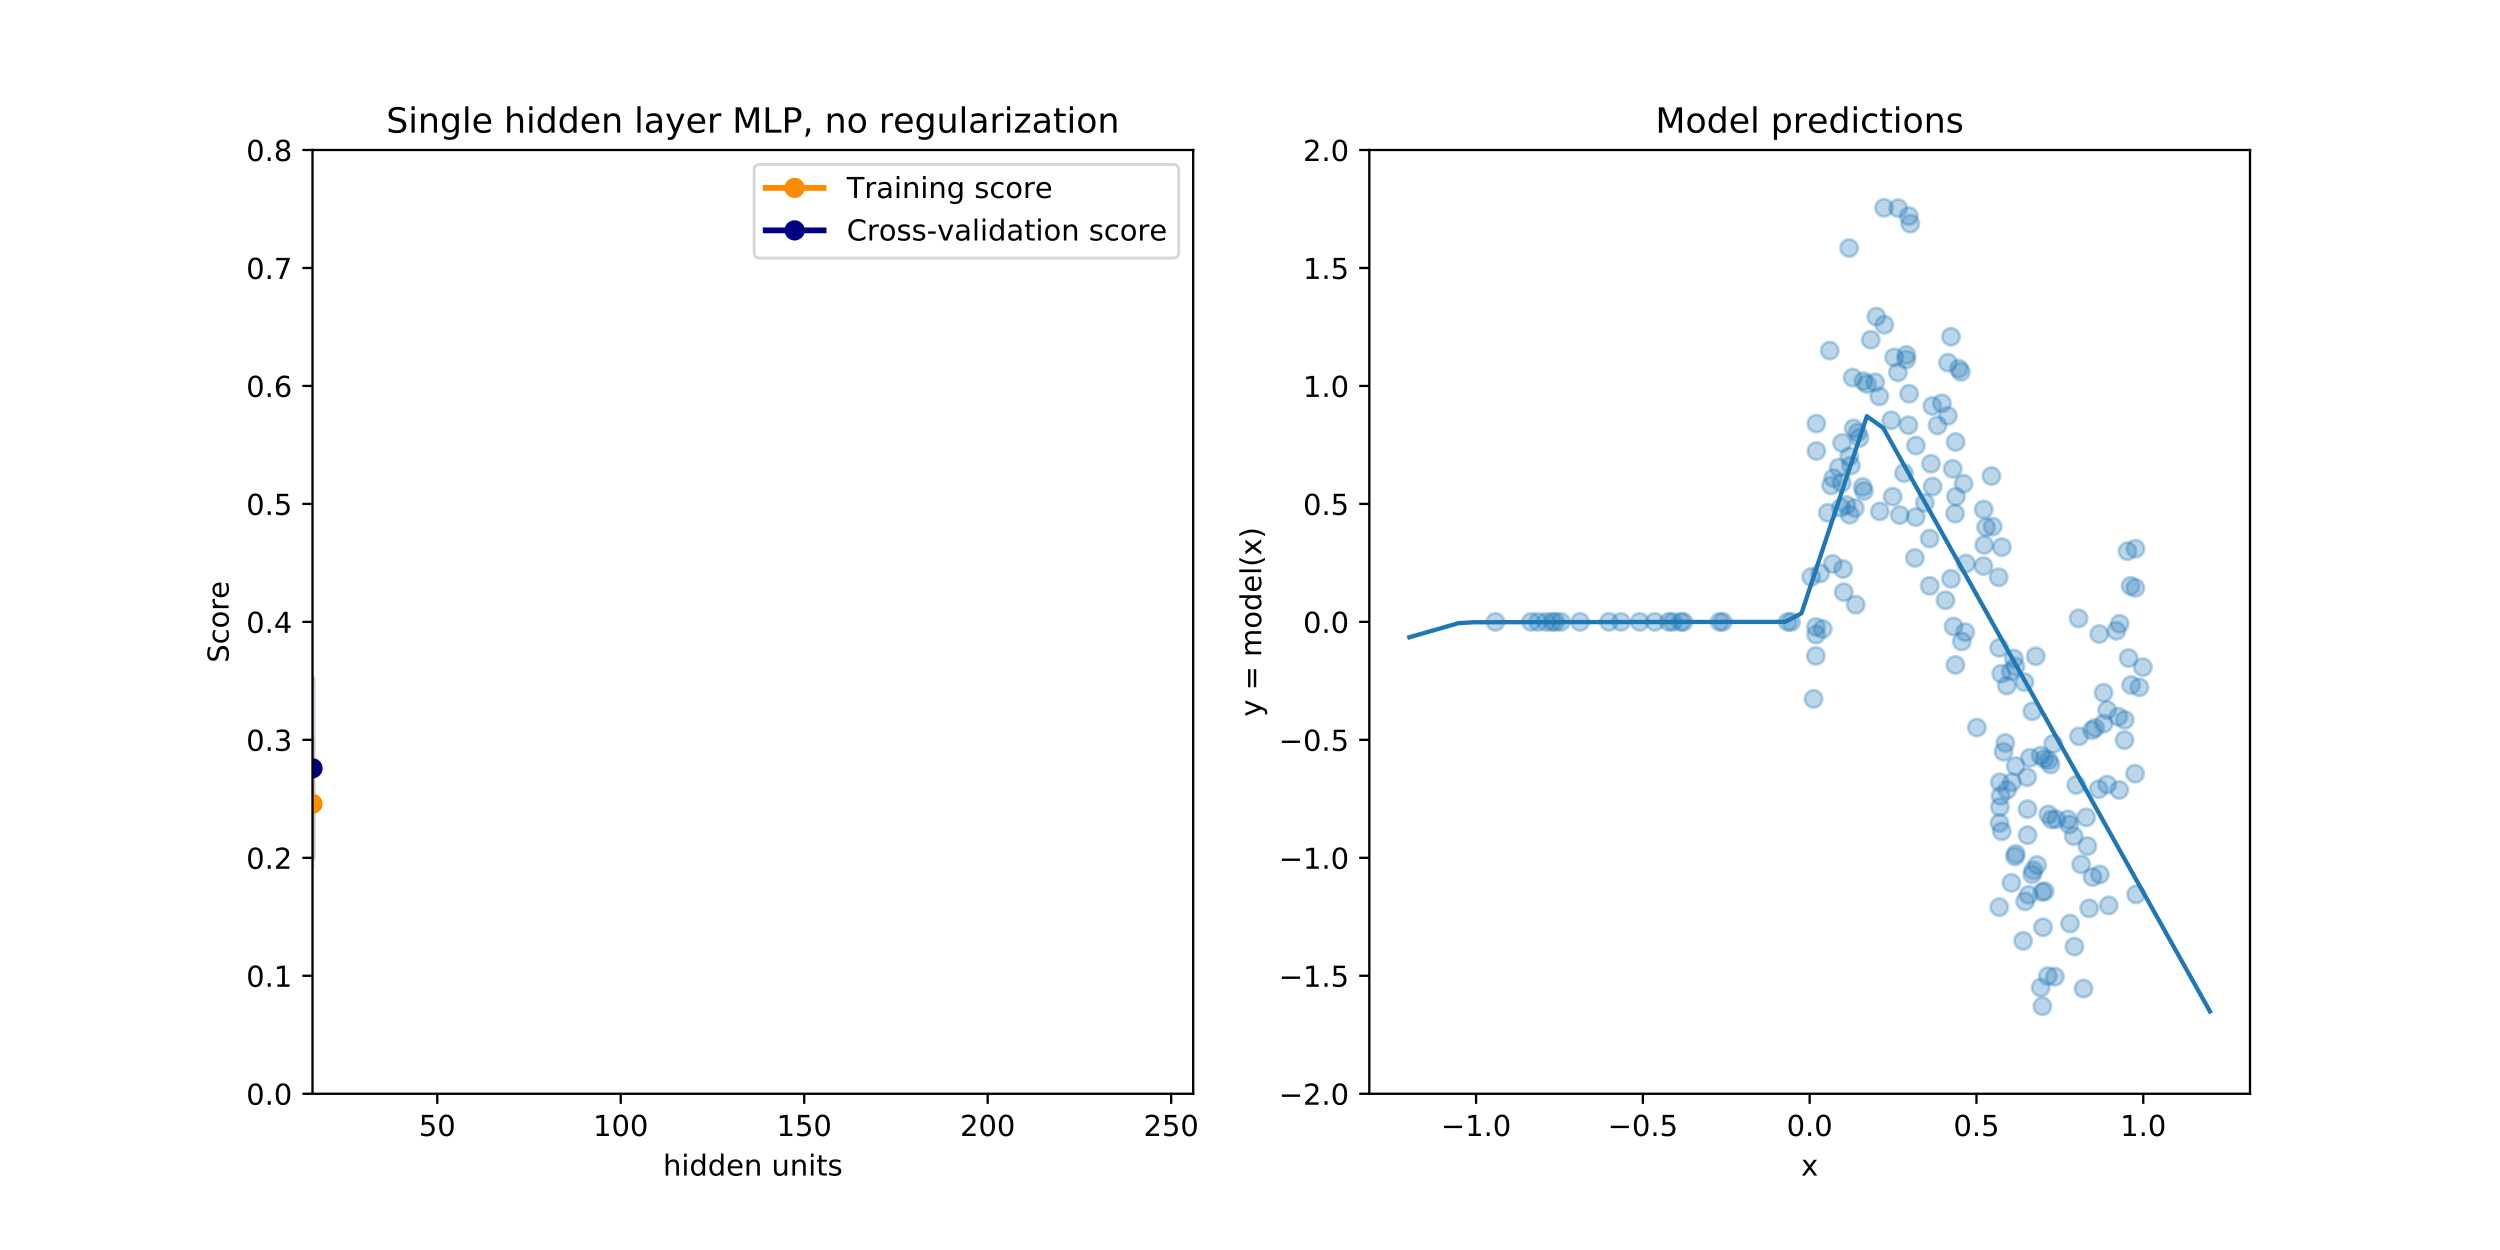 <?xml version="1.0" encoding="utf-8" standalone="no"?>
<!DOCTYPE svg PUBLIC "-//W3C//DTD SVG 1.1//EN"
  "http://www.w3.org/Graphics/SVG/1.1/DTD/svg11.dtd">
<!-- Created with matplotlib (http://matplotlib.org/) -->
<svg height="432pt" version="1.1" viewBox="0 0 864 432" width="864pt" xmlns="http://www.w3.org/2000/svg" xmlns:xlink="http://www.w3.org/1999/xlink">
 <defs>
  <style type="text/css">
*{stroke-linecap:butt;stroke-linejoin:round;}
  </style>
 </defs>
 <g id="figure_1">
  <g id="patch_1">
   <path d="M 0 432 
L 864 432 
L 864 0 
L 0 0 
z
" style="fill:#ffffff;"/>
  </g>
  <g id="axes_1">
   <g id="patch_2">
    <path d="M 108 378 
L 412.364 378 
L 412.364 51.84 
L 108 51.84 
z
" style="fill:#ffffff;"/>
   </g>
   <g id="PolyCollection_1">
    <defs>
     <path d="M 108 -176.307 
L 108 -132.09 
L 108 -176.307 
L 108 -176.307 
z
" id="m2bb772656b" style="stroke:#ff8c00;stroke-opacity:0.2;stroke-width:2;"/>
    </defs>
    <g clip-path="url(#p692cca774f)">
     <use style="fill:#ff8c00;fill-opacity:0.2;stroke:#ff8c00;stroke-opacity:0.2;stroke-width:2;" x="0" xlink:href="#m2bb772656b" y="432"/>
    </g>
   </g>
   <g id="PolyCollection_2">
    <defs>
     <path d="M 108 -197.434 
L 108 -135.513 
L 108 -197.434 
L 108 -197.434 
z
" id="m742b8e6a20" style="stroke:#000080;stroke-opacity:0.2;stroke-width:2;"/>
    </defs>
    <g clip-path="url(#p692cca774f)">
     <use style="fill:#000080;fill-opacity:0.2;stroke:#000080;stroke-opacity:0.2;stroke-width:2;" x="0" xlink:href="#m742b8e6a20" y="432"/>
    </g>
   </g>
   <g id="matplotlib.axis_1">
    <g id="xtick_1">
     <g id="line2d_1">
      <defs>
       <path d="M 0 0 
L 0 3.5 
" id="mb36d9f8063" style="stroke:#000000;stroke-width:0.8;"/>
      </defs>
      <g>
       <use style="stroke:#000000;stroke-width:0.8;" x="151.118" xlink:href="#mb36d9f8063" y="378"/>
      </g>
     </g>
     <g id="text_1">
      <!-- 50 -->
      <defs>
       <path d="M 10.797 72.906 
L 49.516 72.906 
L 49.516 64.594 
L 19.828 64.594 
L 19.828 46.734 
Q 21.969 47.469 24.109 47.828 
Q 26.266 48.188 28.422 48.188 
Q 40.625 48.188 47.75 41.5 
Q 54.891 34.812 54.891 23.391 
Q 54.891 11.625 47.562 5.094 
Q 40.234 -1.422 26.906 -1.422 
Q 22.312 -1.422 17.547 -0.641 
Q 12.797 0.141 7.719 1.703 
L 7.719 11.625 
Q 12.109 9.234 16.797 8.062 
Q 21.484 6.891 26.703 6.891 
Q 35.156 6.891 40.078 11.328 
Q 45.016 15.766 45.016 23.391 
Q 45.016 31 40.078 35.438 
Q 35.156 39.891 26.703 39.891 
Q 22.75 39.891 18.812 39.016 
Q 14.891 38.141 10.797 36.281 
z
" id="DejaVuSans-35"/>
       <path d="M 31.781 66.406 
Q 24.172 66.406 20.328 58.906 
Q 16.5 51.422 16.5 36.375 
Q 16.5 21.391 20.328 13.891 
Q 24.172 6.391 31.781 6.391 
Q 39.453 6.391 43.281 13.891 
Q 47.125 21.391 47.125 36.375 
Q 47.125 51.422 43.281 58.906 
Q 39.453 66.406 31.781 66.406 
z
M 31.781 74.219 
Q 44.047 74.219 50.516 64.516 
Q 56.984 54.828 56.984 36.375 
Q 56.984 17.969 50.516 8.266 
Q 44.047 -1.422 31.781 -1.422 
Q 19.531 -1.422 13.062 8.266 
Q 6.594 17.969 6.594 36.375 
Q 6.594 54.828 13.062 64.516 
Q 19.531 74.219 31.781 74.219 
z
" id="DejaVuSans-30"/>
      </defs>
      <g transform="translate(144.756 392.598)scale(0.1 -0.1)">
       <use xlink:href="#DejaVuSans-35"/>
       <use x="63.623" xlink:href="#DejaVuSans-30"/>
      </g>
     </g>
    </g>
    <g id="xtick_2">
     <g id="line2d_2">
      <g>
       <use style="stroke:#000000;stroke-width:0.8;" x="214.527" xlink:href="#mb36d9f8063" y="378"/>
      </g>
     </g>
     <g id="text_2">
      <!-- 100 -->
      <defs>
       <path d="M 12.406 8.297 
L 28.516 8.297 
L 28.516 63.922 
L 10.984 60.406 
L 10.984 69.391 
L 28.422 72.906 
L 38.281 72.906 
L 38.281 8.297 
L 54.391 8.297 
L 54.391 0 
L 12.406 0 
z
" id="DejaVuSans-31"/>
      </defs>
      <g transform="translate(204.984 392.598)scale(0.1 -0.1)">
       <use xlink:href="#DejaVuSans-31"/>
       <use x="63.623" xlink:href="#DejaVuSans-30"/>
       <use x="127.246" xlink:href="#DejaVuSans-30"/>
      </g>
     </g>
    </g>
    <g id="xtick_3">
     <g id="line2d_3">
      <g>
       <use style="stroke:#000000;stroke-width:0.8;" x="277.936" xlink:href="#mb36d9f8063" y="378"/>
      </g>
     </g>
     <g id="text_3">
      <!-- 150 -->
      <g transform="translate(268.393 392.598)scale(0.1 -0.1)">
       <use xlink:href="#DejaVuSans-31"/>
       <use x="63.623" xlink:href="#DejaVuSans-35"/>
       <use x="127.246" xlink:href="#DejaVuSans-30"/>
      </g>
     </g>
    </g>
    <g id="xtick_4">
     <g id="line2d_4">
      <g>
       <use style="stroke:#000000;stroke-width:0.8;" x="341.345" xlink:href="#mb36d9f8063" y="378"/>
      </g>
     </g>
     <g id="text_4">
      <!-- 200 -->
      <defs>
       <path d="M 19.188 8.297 
L 53.609 8.297 
L 53.609 0 
L 7.328 0 
L 7.328 8.297 
Q 12.938 14.109 22.625 23.891 
Q 32.328 33.688 34.812 36.531 
Q 39.547 41.844 41.422 45.531 
Q 43.312 49.219 43.312 52.781 
Q 43.312 58.594 39.234 62.25 
Q 35.156 65.922 28.609 65.922 
Q 23.969 65.922 18.812 64.312 
Q 13.672 62.703 7.812 59.422 
L 7.812 69.391 
Q 13.766 71.781 18.938 73 
Q 24.125 74.219 28.422 74.219 
Q 39.75 74.219 46.484 68.547 
Q 53.219 62.891 53.219 53.422 
Q 53.219 48.922 51.531 44.891 
Q 49.859 40.875 45.406 35.406 
Q 44.188 33.984 37.641 27.219 
Q 31.109 20.453 19.188 8.297 
z
" id="DejaVuSans-32"/>
      </defs>
      <g transform="translate(331.802 392.598)scale(0.1 -0.1)">
       <use xlink:href="#DejaVuSans-32"/>
       <use x="63.623" xlink:href="#DejaVuSans-30"/>
       <use x="127.246" xlink:href="#DejaVuSans-30"/>
      </g>
     </g>
    </g>
    <g id="xtick_5">
     <g id="line2d_5">
      <g>
       <use style="stroke:#000000;stroke-width:0.8;" x="404.755" xlink:href="#mb36d9f8063" y="378"/>
      </g>
     </g>
     <g id="text_5">
      <!-- 250 -->
      <g transform="translate(395.211 392.598)scale(0.1 -0.1)">
       <use xlink:href="#DejaVuSans-32"/>
       <use x="63.623" xlink:href="#DejaVuSans-35"/>
       <use x="127.246" xlink:href="#DejaVuSans-30"/>
      </g>
     </g>
    </g>
    <g id="text_6">
     <!-- hidden units -->
     <defs>
      <path d="M 54.891 33.016 
L 54.891 0 
L 45.906 0 
L 45.906 32.719 
Q 45.906 40.484 42.875 44.328 
Q 39.844 48.188 33.797 48.188 
Q 26.516 48.188 22.312 43.547 
Q 18.109 38.922 18.109 30.906 
L 18.109 0 
L 9.078 0 
L 9.078 75.984 
L 18.109 75.984 
L 18.109 46.188 
Q 21.344 51.125 25.703 53.562 
Q 30.078 56 35.797 56 
Q 45.219 56 50.047 50.172 
Q 54.891 44.344 54.891 33.016 
z
" id="DejaVuSans-68"/>
      <path d="M 9.422 54.688 
L 18.406 54.688 
L 18.406 0 
L 9.422 0 
z
M 9.422 75.984 
L 18.406 75.984 
L 18.406 64.594 
L 9.422 64.594 
z
" id="DejaVuSans-69"/>
      <path d="M 45.406 46.391 
L 45.406 75.984 
L 54.391 75.984 
L 54.391 0 
L 45.406 0 
L 45.406 8.203 
Q 42.578 3.328 38.25 0.953 
Q 33.938 -1.422 27.875 -1.422 
Q 17.969 -1.422 11.734 6.484 
Q 5.516 14.406 5.516 27.297 
Q 5.516 40.188 11.734 48.094 
Q 17.969 56 27.875 56 
Q 33.938 56 38.25 53.625 
Q 42.578 51.266 45.406 46.391 
z
M 14.797 27.297 
Q 14.797 17.391 18.875 11.75 
Q 22.953 6.109 30.078 6.109 
Q 37.203 6.109 41.297 11.75 
Q 45.406 17.391 45.406 27.297 
Q 45.406 37.203 41.297 42.844 
Q 37.203 48.484 30.078 48.484 
Q 22.953 48.484 18.875 42.844 
Q 14.797 37.203 14.797 27.297 
z
" id="DejaVuSans-64"/>
      <path d="M 56.203 29.594 
L 56.203 25.203 
L 14.891 25.203 
Q 15.484 15.922 20.484 11.062 
Q 25.484 6.203 34.422 6.203 
Q 39.594 6.203 44.453 7.469 
Q 49.312 8.734 54.109 11.281 
L 54.109 2.781 
Q 49.266 0.734 44.188 -0.344 
Q 39.109 -1.422 33.891 -1.422 
Q 20.797 -1.422 13.156 6.188 
Q 5.516 13.812 5.516 26.812 
Q 5.516 40.234 12.766 48.109 
Q 20.016 56 32.328 56 
Q 43.359 56 49.781 48.891 
Q 56.203 41.797 56.203 29.594 
z
M 47.219 32.234 
Q 47.125 39.594 43.094 43.984 
Q 39.062 48.391 32.422 48.391 
Q 24.906 48.391 20.391 44.141 
Q 15.875 39.891 15.188 32.172 
z
" id="DejaVuSans-65"/>
      <path d="M 54.891 33.016 
L 54.891 0 
L 45.906 0 
L 45.906 32.719 
Q 45.906 40.484 42.875 44.328 
Q 39.844 48.188 33.797 48.188 
Q 26.516 48.188 22.312 43.547 
Q 18.109 38.922 18.109 30.906 
L 18.109 0 
L 9.078 0 
L 9.078 54.688 
L 18.109 54.688 
L 18.109 46.188 
Q 21.344 51.125 25.703 53.562 
Q 30.078 56 35.797 56 
Q 45.219 56 50.047 50.172 
Q 54.891 44.344 54.891 33.016 
z
" id="DejaVuSans-6e"/>
      <path id="DejaVuSans-20"/>
      <path d="M 8.5 21.578 
L 8.5 54.688 
L 17.484 54.688 
L 17.484 21.922 
Q 17.484 14.156 20.5 10.266 
Q 23.531 6.391 29.594 6.391 
Q 36.859 6.391 41.078 11.031 
Q 45.312 15.672 45.312 23.688 
L 45.312 54.688 
L 54.297 54.688 
L 54.297 0 
L 45.312 0 
L 45.312 8.406 
Q 42.047 3.422 37.719 1 
Q 33.406 -1.422 27.688 -1.422 
Q 18.266 -1.422 13.375 4.438 
Q 8.5 10.297 8.5 21.578 
z
M 31.109 56 
z
" id="DejaVuSans-75"/>
      <path d="M 18.312 70.219 
L 18.312 54.688 
L 36.812 54.688 
L 36.812 47.703 
L 18.312 47.703 
L 18.312 18.016 
Q 18.312 11.328 20.141 9.422 
Q 21.969 7.516 27.594 7.516 
L 36.812 7.516 
L 36.812 0 
L 27.594 0 
Q 17.188 0 13.234 3.875 
Q 9.281 7.766 9.281 18.016 
L 9.281 47.703 
L 2.688 47.703 
L 2.688 54.688 
L 9.281 54.688 
L 9.281 70.219 
z
" id="DejaVuSans-74"/>
      <path d="M 44.281 53.078 
L 44.281 44.578 
Q 40.484 46.531 36.375 47.5 
Q 32.281 48.484 27.875 48.484 
Q 21.188 48.484 17.844 46.438 
Q 14.5 44.391 14.5 40.281 
Q 14.5 37.156 16.891 35.375 
Q 19.281 33.594 26.516 31.984 
L 29.594 31.297 
Q 39.156 29.25 43.188 25.516 
Q 47.219 21.781 47.219 15.094 
Q 47.219 7.469 41.188 3.016 
Q 35.156 -1.422 24.609 -1.422 
Q 20.219 -1.422 15.453 -0.562 
Q 10.688 0.297 5.422 2 
L 5.422 11.281 
Q 10.406 8.688 15.234 7.391 
Q 20.062 6.109 24.812 6.109 
Q 31.156 6.109 34.562 8.281 
Q 37.984 10.453 37.984 14.406 
Q 37.984 18.062 35.516 20.016 
Q 33.062 21.969 24.703 23.781 
L 21.578 24.516 
Q 13.234 26.266 9.516 29.906 
Q 5.812 33.547 5.812 39.891 
Q 5.812 47.609 11.281 51.797 
Q 16.75 56 26.812 56 
Q 31.781 56 36.172 55.266 
Q 40.578 54.547 44.281 53.078 
z
" id="DejaVuSans-73"/>
     </defs>
     <g transform="translate(229.15 406.277)scale(0.1 -0.1)">
      <use xlink:href="#DejaVuSans-68"/>
      <use x="63.379" xlink:href="#DejaVuSans-69"/>
      <use x="91.162" xlink:href="#DejaVuSans-64"/>
      <use x="154.639" xlink:href="#DejaVuSans-64"/>
      <use x="218.115" xlink:href="#DejaVuSans-65"/>
      <use x="279.639" xlink:href="#DejaVuSans-6e"/>
      <use x="343.018" xlink:href="#DejaVuSans-20"/>
      <use x="374.805" xlink:href="#DejaVuSans-75"/>
      <use x="438.184" xlink:href="#DejaVuSans-6e"/>
      <use x="501.562" xlink:href="#DejaVuSans-69"/>
      <use x="529.346" xlink:href="#DejaVuSans-74"/>
      <use x="568.555" xlink:href="#DejaVuSans-73"/>
     </g>
    </g>
   </g>
   <g id="matplotlib.axis_2">
    <g id="ytick_1">
     <g id="line2d_6">
      <defs>
       <path d="M 0 0 
L -3.5 0 
" id="m7187272758" style="stroke:#000000;stroke-width:0.8;"/>
      </defs>
      <g>
       <use style="stroke:#000000;stroke-width:0.8;" x="108" xlink:href="#m7187272758" y="378"/>
      </g>
     </g>
     <g id="text_7">
      <!-- 0.0 -->
      <defs>
       <path d="M 10.688 12.406 
L 21 12.406 
L 21 0 
L 10.688 0 
z
" id="DejaVuSans-2e"/>
      </defs>
      <g transform="translate(85.097 381.799)scale(0.1 -0.1)">
       <use xlink:href="#DejaVuSans-30"/>
       <use x="63.623" xlink:href="#DejaVuSans-2e"/>
       <use x="95.41" xlink:href="#DejaVuSans-30"/>
      </g>
     </g>
    </g>
    <g id="ytick_2">
     <g id="line2d_7">
      <g>
       <use style="stroke:#000000;stroke-width:0.8;" x="108" xlink:href="#m7187272758" y="337.23"/>
      </g>
     </g>
     <g id="text_8">
      <!-- 0.1 -->
      <g transform="translate(85.097 341.029)scale(0.1 -0.1)">
       <use xlink:href="#DejaVuSans-30"/>
       <use x="63.623" xlink:href="#DejaVuSans-2e"/>
       <use x="95.41" xlink:href="#DejaVuSans-31"/>
      </g>
     </g>
    </g>
    <g id="ytick_3">
     <g id="line2d_8">
      <g>
       <use style="stroke:#000000;stroke-width:0.8;" x="108" xlink:href="#m7187272758" y="296.46"/>
      </g>
     </g>
     <g id="text_9">
      <!-- 0.2 -->
      <g transform="translate(85.097 300.259)scale(0.1 -0.1)">
       <use xlink:href="#DejaVuSans-30"/>
       <use x="63.623" xlink:href="#DejaVuSans-2e"/>
       <use x="95.41" xlink:href="#DejaVuSans-32"/>
      </g>
     </g>
    </g>
    <g id="ytick_4">
     <g id="line2d_9">
      <g>
       <use style="stroke:#000000;stroke-width:0.8;" x="108" xlink:href="#m7187272758" y="255.69"/>
      </g>
     </g>
     <g id="text_10">
      <!-- 0.3 -->
      <defs>
       <path d="M 40.578 39.312 
Q 47.656 37.797 51.625 33 
Q 55.609 28.219 55.609 21.188 
Q 55.609 10.406 48.188 4.484 
Q 40.766 -1.422 27.094 -1.422 
Q 22.516 -1.422 17.656 -0.516 
Q 12.797 0.391 7.625 2.203 
L 7.625 11.719 
Q 11.719 9.328 16.594 8.109 
Q 21.484 6.891 26.812 6.891 
Q 36.078 6.891 40.938 10.547 
Q 45.797 14.203 45.797 21.188 
Q 45.797 27.641 41.281 31.266 
Q 36.766 34.906 28.719 34.906 
L 20.219 34.906 
L 20.219 43.016 
L 29.109 43.016 
Q 36.375 43.016 40.234 45.922 
Q 44.094 48.828 44.094 54.297 
Q 44.094 59.906 40.109 62.906 
Q 36.141 65.922 28.719 65.922 
Q 24.656 65.922 20.016 65.031 
Q 15.375 64.156 9.812 62.312 
L 9.812 71.094 
Q 15.438 72.656 20.344 73.438 
Q 25.25 74.219 29.594 74.219 
Q 40.828 74.219 47.359 69.109 
Q 53.906 64.016 53.906 55.328 
Q 53.906 49.266 50.438 45.094 
Q 46.969 40.922 40.578 39.312 
z
" id="DejaVuSans-33"/>
      </defs>
      <g transform="translate(85.097 259.489)scale(0.1 -0.1)">
       <use xlink:href="#DejaVuSans-30"/>
       <use x="63.623" xlink:href="#DejaVuSans-2e"/>
       <use x="95.41" xlink:href="#DejaVuSans-33"/>
      </g>
     </g>
    </g>
    <g id="ytick_5">
     <g id="line2d_10">
      <g>
       <use style="stroke:#000000;stroke-width:0.8;" x="108" xlink:href="#m7187272758" y="214.92"/>
      </g>
     </g>
     <g id="text_11">
      <!-- 0.4 -->
      <defs>
       <path d="M 37.797 64.312 
L 12.891 25.391 
L 37.797 25.391 
z
M 35.203 72.906 
L 47.609 72.906 
L 47.609 25.391 
L 58.016 25.391 
L 58.016 17.188 
L 47.609 17.188 
L 47.609 0 
L 37.797 0 
L 37.797 17.188 
L 4.891 17.188 
L 4.891 26.703 
z
" id="DejaVuSans-34"/>
      </defs>
      <g transform="translate(85.097 218.719)scale(0.1 -0.1)">
       <use xlink:href="#DejaVuSans-30"/>
       <use x="63.623" xlink:href="#DejaVuSans-2e"/>
       <use x="95.41" xlink:href="#DejaVuSans-34"/>
      </g>
     </g>
    </g>
    <g id="ytick_6">
     <g id="line2d_11">
      <g>
       <use style="stroke:#000000;stroke-width:0.8;" x="108" xlink:href="#m7187272758" y="174.15"/>
      </g>
     </g>
     <g id="text_12">
      <!-- 0.5 -->
      <g transform="translate(85.097 177.949)scale(0.1 -0.1)">
       <use xlink:href="#DejaVuSans-30"/>
       <use x="63.623" xlink:href="#DejaVuSans-2e"/>
       <use x="95.41" xlink:href="#DejaVuSans-35"/>
      </g>
     </g>
    </g>
    <g id="ytick_7">
     <g id="line2d_12">
      <g>
       <use style="stroke:#000000;stroke-width:0.8;" x="108" xlink:href="#m7187272758" y="133.38"/>
      </g>
     </g>
     <g id="text_13">
      <!-- 0.6 -->
      <defs>
       <path d="M 33.016 40.375 
Q 26.375 40.375 22.484 35.828 
Q 18.609 31.297 18.609 23.391 
Q 18.609 15.531 22.484 10.953 
Q 26.375 6.391 33.016 6.391 
Q 39.656 6.391 43.531 10.953 
Q 47.406 15.531 47.406 23.391 
Q 47.406 31.297 43.531 35.828 
Q 39.656 40.375 33.016 40.375 
z
M 52.594 71.297 
L 52.594 62.312 
Q 48.875 64.062 45.094 64.984 
Q 41.312 65.922 37.594 65.922 
Q 27.828 65.922 22.672 59.328 
Q 17.531 52.734 16.797 39.406 
Q 19.672 43.656 24.016 45.922 
Q 28.375 48.188 33.594 48.188 
Q 44.578 48.188 50.953 41.516 
Q 57.328 34.859 57.328 23.391 
Q 57.328 12.156 50.688 5.359 
Q 44.047 -1.422 33.016 -1.422 
Q 20.359 -1.422 13.672 8.266 
Q 6.984 17.969 6.984 36.375 
Q 6.984 53.656 15.188 63.938 
Q 23.391 74.219 37.203 74.219 
Q 40.922 74.219 44.703 73.484 
Q 48.484 72.75 52.594 71.297 
z
" id="DejaVuSans-36"/>
      </defs>
      <g transform="translate(85.097 137.179)scale(0.1 -0.1)">
       <use xlink:href="#DejaVuSans-30"/>
       <use x="63.623" xlink:href="#DejaVuSans-2e"/>
       <use x="95.41" xlink:href="#DejaVuSans-36"/>
      </g>
     </g>
    </g>
    <g id="ytick_8">
     <g id="line2d_13">
      <g>
       <use style="stroke:#000000;stroke-width:0.8;" x="108" xlink:href="#m7187272758" y="92.61"/>
      </g>
     </g>
     <g id="text_14">
      <!-- 0.7 -->
      <defs>
       <path d="M 8.203 72.906 
L 55.078 72.906 
L 55.078 68.703 
L 28.609 0 
L 18.312 0 
L 43.219 64.594 
L 8.203 64.594 
z
" id="DejaVuSans-37"/>
      </defs>
      <g transform="translate(85.097 96.409)scale(0.1 -0.1)">
       <use xlink:href="#DejaVuSans-30"/>
       <use x="63.623" xlink:href="#DejaVuSans-2e"/>
       <use x="95.41" xlink:href="#DejaVuSans-37"/>
      </g>
     </g>
    </g>
    <g id="ytick_9">
     <g id="line2d_14">
      <g>
       <use style="stroke:#000000;stroke-width:0.8;" x="108" xlink:href="#m7187272758" y="51.84"/>
      </g>
     </g>
     <g id="text_15">
      <!-- 0.8 -->
      <defs>
       <path d="M 31.781 34.625 
Q 24.75 34.625 20.719 30.859 
Q 16.703 27.094 16.703 20.516 
Q 16.703 13.922 20.719 10.156 
Q 24.75 6.391 31.781 6.391 
Q 38.812 6.391 42.859 10.172 
Q 46.922 13.969 46.922 20.516 
Q 46.922 27.094 42.891 30.859 
Q 38.875 34.625 31.781 34.625 
z
M 21.922 38.812 
Q 15.578 40.375 12.031 44.719 
Q 8.5 49.078 8.5 55.328 
Q 8.5 64.062 14.719 69.141 
Q 20.953 74.219 31.781 74.219 
Q 42.672 74.219 48.875 69.141 
Q 55.078 64.062 55.078 55.328 
Q 55.078 49.078 51.531 44.719 
Q 48 40.375 41.703 38.812 
Q 48.828 37.156 52.797 32.312 
Q 56.781 27.484 56.781 20.516 
Q 56.781 9.906 50.312 4.234 
Q 43.844 -1.422 31.781 -1.422 
Q 19.734 -1.422 13.25 4.234 
Q 6.781 9.906 6.781 20.516 
Q 6.781 27.484 10.781 32.312 
Q 14.797 37.156 21.922 38.812 
z
M 18.312 54.391 
Q 18.312 48.734 21.844 45.562 
Q 25.391 42.391 31.781 42.391 
Q 38.141 42.391 41.719 45.562 
Q 45.312 48.734 45.312 54.391 
Q 45.312 60.062 41.719 63.234 
Q 38.141 66.406 31.781 66.406 
Q 25.391 66.406 21.844 63.234 
Q 18.312 60.062 18.312 54.391 
z
" id="DejaVuSans-38"/>
      </defs>
      <g transform="translate(85.097 55.639)scale(0.1 -0.1)">
       <use xlink:href="#DejaVuSans-30"/>
       <use x="63.623" xlink:href="#DejaVuSans-2e"/>
       <use x="95.41" xlink:href="#DejaVuSans-38"/>
      </g>
     </g>
    </g>
    <g id="text_16">
     <!-- Score -->
     <defs>
      <path d="M 53.516 70.516 
L 53.516 60.891 
Q 47.906 63.578 42.922 64.891 
Q 37.938 66.219 33.297 66.219 
Q 25.25 66.219 20.875 63.094 
Q 16.5 59.969 16.5 54.203 
Q 16.5 49.359 19.406 46.891 
Q 22.312 44.438 30.422 42.922 
L 36.375 41.703 
Q 47.406 39.594 52.656 34.297 
Q 57.906 29 57.906 20.125 
Q 57.906 9.516 50.797 4.047 
Q 43.703 -1.422 29.984 -1.422 
Q 24.812 -1.422 18.969 -0.25 
Q 13.141 0.922 6.891 3.219 
L 6.891 13.375 
Q 12.891 10.016 18.656 8.297 
Q 24.422 6.594 29.984 6.594 
Q 38.422 6.594 43.016 9.906 
Q 47.609 13.234 47.609 19.391 
Q 47.609 24.75 44.312 27.781 
Q 41.016 30.812 33.5 32.328 
L 27.484 33.5 
Q 16.453 35.688 11.516 40.375 
Q 6.594 45.062 6.594 53.422 
Q 6.594 63.094 13.406 68.656 
Q 20.219 74.219 32.172 74.219 
Q 37.312 74.219 42.625 73.281 
Q 47.953 72.359 53.516 70.516 
z
" id="DejaVuSans-53"/>
      <path d="M 48.781 52.594 
L 48.781 44.188 
Q 44.969 46.297 41.141 47.344 
Q 37.312 48.391 33.406 48.391 
Q 24.656 48.391 19.812 42.844 
Q 14.984 37.312 14.984 27.297 
Q 14.984 17.281 19.812 11.734 
Q 24.656 6.203 33.406 6.203 
Q 37.312 6.203 41.141 7.25 
Q 44.969 8.297 48.781 10.406 
L 48.781 2.094 
Q 45.016 0.344 40.984 -0.531 
Q 36.969 -1.422 32.422 -1.422 
Q 20.062 -1.422 12.781 6.344 
Q 5.516 14.109 5.516 27.297 
Q 5.516 40.672 12.859 48.328 
Q 20.219 56 33.016 56 
Q 37.156 56 41.109 55.141 
Q 45.062 54.297 48.781 52.594 
z
" id="DejaVuSans-63"/>
      <path d="M 30.609 48.391 
Q 23.391 48.391 19.188 42.75 
Q 14.984 37.109 14.984 27.297 
Q 14.984 17.484 19.156 11.844 
Q 23.344 6.203 30.609 6.203 
Q 37.797 6.203 41.984 11.859 
Q 46.188 17.531 46.188 27.297 
Q 46.188 37.016 41.984 42.703 
Q 37.797 48.391 30.609 48.391 
z
M 30.609 56 
Q 42.328 56 49.016 48.375 
Q 55.719 40.766 55.719 27.297 
Q 55.719 13.875 49.016 6.219 
Q 42.328 -1.422 30.609 -1.422 
Q 18.844 -1.422 12.172 6.219 
Q 5.516 13.875 5.516 27.297 
Q 5.516 40.766 12.172 48.375 
Q 18.844 56 30.609 56 
z
" id="DejaVuSans-6f"/>
      <path d="M 41.109 46.297 
Q 39.594 47.172 37.812 47.578 
Q 36.031 48 33.891 48 
Q 26.266 48 22.188 43.047 
Q 18.109 38.094 18.109 28.812 
L 18.109 0 
L 9.078 0 
L 9.078 54.688 
L 18.109 54.688 
L 18.109 46.188 
Q 20.953 51.172 25.484 53.578 
Q 30.031 56 36.531 56 
Q 37.453 56 38.578 55.875 
Q 39.703 55.766 41.062 55.516 
z
" id="DejaVuSans-72"/>
     </defs>
     <g transform="translate(79.017 229.033)rotate(-90)scale(0.1 -0.1)">
      <use xlink:href="#DejaVuSans-53"/>
      <use x="63.477" xlink:href="#DejaVuSans-63"/>
      <use x="118.457" xlink:href="#DejaVuSans-6f"/>
      <use x="179.639" xlink:href="#DejaVuSans-72"/>
      <use x="220.721" xlink:href="#DejaVuSans-65"/>
     </g>
    </g>
   </g>
   <g id="line2d_15">
    <path clip-path="url(#p692cca774f)" d="M 108 277.801 
" style="fill:none;stroke:#ff8c00;stroke-linecap:square;stroke-width:2;"/>
    <defs>
     <path d="M 0 3 
C 0.796 3 1.559 2.684 2.121 2.121 
C 2.684 1.559 3 0.796 3 0 
C 3 -0.796 2.684 -1.559 2.121 -2.121 
C 1.559 -2.684 0.796 -3 0 -3 
C -0.796 -3 -1.559 -2.684 -2.121 -2.121 
C -2.684 -1.559 -3 -0.796 -3 0 
C -3 0.796 -2.684 1.559 -2.121 2.121 
C -1.559 2.684 -0.796 3 0 3 
z
" id="m87add2477d" style="stroke:#ff8c00;"/>
    </defs>
    <g clip-path="url(#p692cca774f)">
     <use style="fill:#ff8c00;stroke:#ff8c00;" x="108" xlink:href="#m87add2477d" y="277.801"/>
    </g>
   </g>
   <g id="line2d_16">
    <path clip-path="url(#p692cca774f)" d="M 108 265.526 
" style="fill:none;stroke:#000080;stroke-linecap:square;stroke-width:2;"/>
    <defs>
     <path d="M 0 3 
C 0.796 3 1.559 2.684 2.121 2.121 
C 2.684 1.559 3 0.796 3 0 
C 3 -0.796 2.684 -1.559 2.121 -2.121 
C 1.559 -2.684 0.796 -3 0 -3 
C -0.796 -3 -1.559 -2.684 -2.121 -2.121 
C -2.684 -1.559 -3 -0.796 -3 0 
C -3 0.796 -2.684 1.559 -2.121 2.121 
C -1.559 2.684 -0.796 3 0 3 
z
" id="m02b5541eaa" style="stroke:#000080;"/>
    </defs>
    <g clip-path="url(#p692cca774f)">
     <use style="fill:#000080;stroke:#000080;" x="108" xlink:href="#m02b5541eaa" y="265.526"/>
    </g>
   </g>
   <g id="patch_3">
    <path d="M 108 378 
L 108 51.84 
" style="fill:none;stroke:#000000;stroke-linecap:square;stroke-linejoin:miter;stroke-width:0.8;"/>
   </g>
   <g id="patch_4">
    <path d="M 412.364 378 
L 412.364 51.84 
" style="fill:none;stroke:#000000;stroke-linecap:square;stroke-linejoin:miter;stroke-width:0.8;"/>
   </g>
   <g id="patch_5">
    <path d="M 108 378 
L 412.364 378 
" style="fill:none;stroke:#000000;stroke-linecap:square;stroke-linejoin:miter;stroke-width:0.8;"/>
   </g>
   <g id="patch_6">
    <path d="M 108 51.84 
L 412.364 51.84 
" style="fill:none;stroke:#000000;stroke-linecap:square;stroke-linejoin:miter;stroke-width:0.8;"/>
   </g>
   <g id="text_17">
    <!-- Single hidden layer MLP, no regularization -->
    <defs>
     <path d="M 45.406 27.984 
Q 45.406 37.75 41.375 43.109 
Q 37.359 48.484 30.078 48.484 
Q 22.859 48.484 18.828 43.109 
Q 14.797 37.75 14.797 27.984 
Q 14.797 18.266 18.828 12.891 
Q 22.859 7.516 30.078 7.516 
Q 37.359 7.516 41.375 12.891 
Q 45.406 18.266 45.406 27.984 
z
M 54.391 6.781 
Q 54.391 -7.172 48.188 -13.984 
Q 42 -20.797 29.203 -20.797 
Q 24.469 -20.797 20.266 -20.094 
Q 16.062 -19.391 12.109 -17.922 
L 12.109 -9.188 
Q 16.062 -11.328 19.922 -12.344 
Q 23.781 -13.375 27.781 -13.375 
Q 36.625 -13.375 41.016 -8.766 
Q 45.406 -4.156 45.406 5.172 
L 45.406 9.625 
Q 42.625 4.781 38.281 2.391 
Q 33.938 0 27.875 0 
Q 17.828 0 11.672 7.656 
Q 5.516 15.328 5.516 27.984 
Q 5.516 40.672 11.672 48.328 
Q 17.828 56 27.875 56 
Q 33.938 56 38.281 53.609 
Q 42.625 51.219 45.406 46.391 
L 45.406 54.688 
L 54.391 54.688 
z
" id="DejaVuSans-67"/>
     <path d="M 9.422 75.984 
L 18.406 75.984 
L 18.406 0 
L 9.422 0 
z
" id="DejaVuSans-6c"/>
     <path d="M 34.281 27.484 
Q 23.391 27.484 19.188 25 
Q 14.984 22.516 14.984 16.5 
Q 14.984 11.719 18.141 8.906 
Q 21.297 6.109 26.703 6.109 
Q 34.188 6.109 38.703 11.406 
Q 43.219 16.703 43.219 25.484 
L 43.219 27.484 
z
M 52.203 31.203 
L 52.203 0 
L 43.219 0 
L 43.219 8.297 
Q 40.141 3.328 35.547 0.953 
Q 30.953 -1.422 24.312 -1.422 
Q 15.922 -1.422 10.953 3.297 
Q 6 8.016 6 15.922 
Q 6 25.141 12.172 29.828 
Q 18.359 34.516 30.609 34.516 
L 43.219 34.516 
L 43.219 35.406 
Q 43.219 41.609 39.141 45 
Q 35.062 48.391 27.688 48.391 
Q 23 48.391 18.547 47.266 
Q 14.109 46.141 10.016 43.891 
L 10.016 52.203 
Q 14.938 54.109 19.578 55.047 
Q 24.219 56 28.609 56 
Q 40.484 56 46.344 49.844 
Q 52.203 43.703 52.203 31.203 
z
" id="DejaVuSans-61"/>
     <path d="M 32.172 -5.078 
Q 28.375 -14.844 24.75 -17.812 
Q 21.141 -20.797 15.094 -20.797 
L 7.906 -20.797 
L 7.906 -13.281 
L 13.188 -13.281 
Q 16.891 -13.281 18.938 -11.516 
Q 21 -9.766 23.484 -3.219 
L 25.094 0.875 
L 2.984 54.688 
L 12.5 54.688 
L 29.594 11.922 
L 46.688 54.688 
L 56.203 54.688 
z
" id="DejaVuSans-79"/>
     <path d="M 9.812 72.906 
L 24.516 72.906 
L 43.109 23.297 
L 61.812 72.906 
L 76.516 72.906 
L 76.516 0 
L 66.891 0 
L 66.891 64.016 
L 48.094 14.016 
L 38.188 14.016 
L 19.391 64.016 
L 19.391 0 
L 9.812 0 
z
" id="DejaVuSans-4d"/>
     <path d="M 9.812 72.906 
L 19.672 72.906 
L 19.672 8.297 
L 55.172 8.297 
L 55.172 0 
L 9.812 0 
z
" id="DejaVuSans-4c"/>
     <path d="M 19.672 64.797 
L 19.672 37.406 
L 32.078 37.406 
Q 38.969 37.406 42.719 40.969 
Q 46.484 44.531 46.484 51.125 
Q 46.484 57.672 42.719 61.234 
Q 38.969 64.797 32.078 64.797 
z
M 9.812 72.906 
L 32.078 72.906 
Q 44.344 72.906 50.609 67.359 
Q 56.891 61.812 56.891 51.125 
Q 56.891 40.328 50.609 34.812 
Q 44.344 29.297 32.078 29.297 
L 19.672 29.297 
L 19.672 0 
L 9.812 0 
z
" id="DejaVuSans-50"/>
     <path d="M 11.719 12.406 
L 22.016 12.406 
L 22.016 4 
L 14.016 -11.625 
L 7.719 -11.625 
L 11.719 4 
z
" id="DejaVuSans-2c"/>
     <path d="M 5.516 54.688 
L 48.188 54.688 
L 48.188 46.484 
L 14.406 7.172 
L 48.188 7.172 
L 48.188 0 
L 4.297 0 
L 4.297 8.203 
L 38.094 47.516 
L 5.516 47.516 
z
" id="DejaVuSans-7a"/>
    </defs>
    <g transform="translate(133.483 45.84)scale(0.12 -0.12)">
     <use xlink:href="#DejaVuSans-53"/>
     <use x="63.477" xlink:href="#DejaVuSans-69"/>
     <use x="91.26" xlink:href="#DejaVuSans-6e"/>
     <use x="154.639" xlink:href="#DejaVuSans-67"/>
     <use x="218.115" xlink:href="#DejaVuSans-6c"/>
     <use x="245.898" xlink:href="#DejaVuSans-65"/>
     <use x="307.422" xlink:href="#DejaVuSans-20"/>
     <use x="339.209" xlink:href="#DejaVuSans-68"/>
     <use x="402.588" xlink:href="#DejaVuSans-69"/>
     <use x="430.371" xlink:href="#DejaVuSans-64"/>
     <use x="493.848" xlink:href="#DejaVuSans-64"/>
     <use x="557.324" xlink:href="#DejaVuSans-65"/>
     <use x="618.848" xlink:href="#DejaVuSans-6e"/>
     <use x="682.227" xlink:href="#DejaVuSans-20"/>
     <use x="714.014" xlink:href="#DejaVuSans-6c"/>
     <use x="741.797" xlink:href="#DejaVuSans-61"/>
     <use x="803.076" xlink:href="#DejaVuSans-79"/>
     <use x="862.256" xlink:href="#DejaVuSans-65"/>
     <use x="923.779" xlink:href="#DejaVuSans-72"/>
     <use x="964.893" xlink:href="#DejaVuSans-20"/>
     <use x="996.68" xlink:href="#DejaVuSans-4d"/>
     <use x="1082.959" xlink:href="#DejaVuSans-4c"/>
     <use x="1138.672" xlink:href="#DejaVuSans-50"/>
     <use x="1198.975" xlink:href="#DejaVuSans-2c"/>
     <use x="1230.762" xlink:href="#DejaVuSans-20"/>
     <use x="1262.549" xlink:href="#DejaVuSans-6e"/>
     <use x="1325.928" xlink:href="#DejaVuSans-6f"/>
     <use x="1387.109" xlink:href="#DejaVuSans-20"/>
     <use x="1418.896" xlink:href="#DejaVuSans-72"/>
     <use x="1459.979" xlink:href="#DejaVuSans-65"/>
     <use x="1521.502" xlink:href="#DejaVuSans-67"/>
     <use x="1584.979" xlink:href="#DejaVuSans-75"/>
     <use x="1648.357" xlink:href="#DejaVuSans-6c"/>
     <use x="1676.141" xlink:href="#DejaVuSans-61"/>
     <use x="1737.42" xlink:href="#DejaVuSans-72"/>
     <use x="1778.533" xlink:href="#DejaVuSans-69"/>
     <use x="1806.316" xlink:href="#DejaVuSans-7a"/>
     <use x="1858.807" xlink:href="#DejaVuSans-61"/>
     <use x="1920.086" xlink:href="#DejaVuSans-74"/>
     <use x="1959.295" xlink:href="#DejaVuSans-69"/>
     <use x="1987.078" xlink:href="#DejaVuSans-6f"/>
     <use x="2048.26" xlink:href="#DejaVuSans-6e"/>
    </g>
   </g>
   <g id="legend_1">
    <g id="patch_7">
     <path d="M 262.631 89.196 
L 405.364 89.196 
Q 407.364 89.196 407.364 87.196 
L 407.364 58.84 
Q 407.364 56.84 405.364 56.84 
L 262.631 56.84 
Q 260.631 56.84 260.631 58.84 
L 260.631 87.196 
Q 260.631 89.196 262.631 89.196 
z
" style="fill:#ffffff;opacity:0.8;stroke:#cccccc;stroke-linejoin:miter;"/>
    </g>
    <g id="line2d_17">
     <path d="M 264.631 64.938 
L 284.631 64.938 
" style="fill:none;stroke:#ff8c00;stroke-linecap:square;stroke-width:2;"/>
    </g>
    <g id="line2d_18">
     <g>
      <use style="fill:#ff8c00;stroke:#ff8c00;" x="274.631" xlink:href="#m87add2477d" y="64.938"/>
     </g>
    </g>
    <g id="text_18">
     <!-- Training score -->
     <defs>
      <path d="M -0.297 72.906 
L 61.375 72.906 
L 61.375 64.594 
L 35.5 64.594 
L 35.5 0 
L 25.594 0 
L 25.594 64.594 
L -0.297 64.594 
z
" id="DejaVuSans-54"/>
     </defs>
     <g transform="translate(292.631 68.438)scale(0.1 -0.1)">
      <use xlink:href="#DejaVuSans-54"/>
      <use x="60.865" xlink:href="#DejaVuSans-72"/>
      <use x="101.979" xlink:href="#DejaVuSans-61"/>
      <use x="163.258" xlink:href="#DejaVuSans-69"/>
      <use x="191.041" xlink:href="#DejaVuSans-6e"/>
      <use x="254.42" xlink:href="#DejaVuSans-69"/>
      <use x="282.203" xlink:href="#DejaVuSans-6e"/>
      <use x="345.582" xlink:href="#DejaVuSans-67"/>
      <use x="409.059" xlink:href="#DejaVuSans-20"/>
      <use x="440.846" xlink:href="#DejaVuSans-73"/>
      <use x="492.945" xlink:href="#DejaVuSans-63"/>
      <use x="547.926" xlink:href="#DejaVuSans-6f"/>
      <use x="609.107" xlink:href="#DejaVuSans-72"/>
      <use x="650.189" xlink:href="#DejaVuSans-65"/>
     </g>
    </g>
    <g id="line2d_19">
     <path d="M 264.631 79.617 
L 284.631 79.617 
" style="fill:none;stroke:#000080;stroke-linecap:square;stroke-width:2;"/>
    </g>
    <g id="line2d_20">
     <g>
      <use style="fill:#000080;stroke:#000080;" x="274.631" xlink:href="#m02b5541eaa" y="79.617"/>
     </g>
    </g>
    <g id="text_19">
     <!-- Cross-validation score -->
     <defs>
      <path d="M 64.406 67.281 
L 64.406 56.891 
Q 59.422 61.531 53.781 63.812 
Q 48.141 66.109 41.797 66.109 
Q 29.297 66.109 22.656 58.469 
Q 16.016 50.828 16.016 36.375 
Q 16.016 21.969 22.656 14.328 
Q 29.297 6.688 41.797 6.688 
Q 48.141 6.688 53.781 8.984 
Q 59.422 11.281 64.406 15.922 
L 64.406 5.609 
Q 59.234 2.094 53.438 0.328 
Q 47.656 -1.422 41.219 -1.422 
Q 24.656 -1.422 15.125 8.703 
Q 5.609 18.844 5.609 36.375 
Q 5.609 53.953 15.125 64.078 
Q 24.656 74.219 41.219 74.219 
Q 47.75 74.219 53.531 72.484 
Q 59.328 70.75 64.406 67.281 
z
" id="DejaVuSans-43"/>
      <path d="M 4.891 31.391 
L 31.203 31.391 
L 31.203 23.391 
L 4.891 23.391 
z
" id="DejaVuSans-2d"/>
      <path d="M 2.984 54.688 
L 12.5 54.688 
L 29.594 8.797 
L 46.688 54.688 
L 56.203 54.688 
L 35.688 0 
L 23.484 0 
z
" id="DejaVuSans-76"/>
     </defs>
     <g transform="translate(292.631 83.117)scale(0.1 -0.1)">
      <use xlink:href="#DejaVuSans-43"/>
      <use x="69.824" xlink:href="#DejaVuSans-72"/>
      <use x="110.906" xlink:href="#DejaVuSans-6f"/>
      <use x="172.088" xlink:href="#DejaVuSans-73"/>
      <use x="224.188" xlink:href="#DejaVuSans-73"/>
      <use x="276.287" xlink:href="#DejaVuSans-2d"/>
      <use x="312.34" xlink:href="#DejaVuSans-76"/>
      <use x="371.52" xlink:href="#DejaVuSans-61"/>
      <use x="432.799" xlink:href="#DejaVuSans-6c"/>
      <use x="460.582" xlink:href="#DejaVuSans-69"/>
      <use x="488.365" xlink:href="#DejaVuSans-64"/>
      <use x="551.842" xlink:href="#DejaVuSans-61"/>
      <use x="613.121" xlink:href="#DejaVuSans-74"/>
      <use x="652.33" xlink:href="#DejaVuSans-69"/>
      <use x="680.113" xlink:href="#DejaVuSans-6f"/>
      <use x="741.295" xlink:href="#DejaVuSans-6e"/>
      <use x="804.674" xlink:href="#DejaVuSans-20"/>
      <use x="836.461" xlink:href="#DejaVuSans-73"/>
      <use x="888.561" xlink:href="#DejaVuSans-63"/>
      <use x="943.541" xlink:href="#DejaVuSans-6f"/>
      <use x="1004.723" xlink:href="#DejaVuSans-72"/>
      <use x="1045.805" xlink:href="#DejaVuSans-65"/>
     </g>
    </g>
   </g>
  </g>
  <g id="axes_2">
   <g id="patch_8">
    <path d="M 473.236 378 
L 777.6 378 
L 777.6 51.84 
L 473.236 51.84 
z
" style="fill:#ffffff;"/>
   </g>
   <g id="PathCollection_1">
    <defs>
     <path d="M 0 3 
C 0.796 3 1.559 2.684 2.121 2.121 
C 2.684 1.559 3 0.796 3 0 
C 3 -0.796 2.684 -1.559 2.121 -2.121 
C 1.559 -2.684 0.796 -3 0 -3 
C -0.796 -3 -1.559 -2.684 -2.121 -2.121 
C -2.684 -1.559 -3 -0.796 -3 0 
C -3 0.796 -2.684 1.559 -2.121 2.121 
C -1.559 2.684 -0.796 3 0 3 
z
" id="m105028ddb6" style="stroke:#1f77b4;stroke-opacity:0.3;"/>
    </defs>
    <g clip-path="url(#p7cd13c80b8)">
     <use style="fill:#1f77b4;fill-opacity:0.3;stroke:#1f77b4;stroke-opacity:0.3;" x="662.146" xlink:href="#m105028ddb6" y="153.981"/>
     <use style="fill:#1f77b4;fill-opacity:0.3;stroke:#1f77b4;stroke-opacity:0.3;" x="627.736" xlink:href="#m105028ddb6" y="146.398"/>
     <use style="fill:#1f77b4;fill-opacity:0.3;stroke:#1f77b4;stroke-opacity:0.3;" x="694.91" xlink:href="#m105028ddb6" y="232.064"/>
     <use style="fill:#1f77b4;fill-opacity:0.3;stroke:#1f77b4;stroke-opacity:0.3;" x="642.648" xlink:href="#m105028ddb6" y="151.345"/>
     <use style="fill:#1f77b4;fill-opacity:0.3;stroke:#1f77b4;stroke-opacity:0.3;" x="639.276" xlink:href="#m105028ddb6" y="177.908"/>
     <use style="fill:#1f77b4;fill-opacity:0.3;stroke:#1f77b4;stroke-opacity:0.3;" x="635.463" xlink:href="#m105028ddb6" y="161.594"/>
     <use style="fill:#1f77b4;fill-opacity:0.3;stroke:#1f77b4;stroke-opacity:0.3;" x="735.26" xlink:href="#m105028ddb6" y="190.486"/>
     <use style="fill:#1f77b4;fill-opacity:0.3;stroke:#1f77b4;stroke-opacity:0.3;" x="686.394" xlink:href="#m105028ddb6" y="182.21"/>
     <use style="fill:#1f77b4;fill-opacity:0.3;stroke:#1f77b4;stroke-opacity:0.3;" x="633.392" xlink:href="#m105028ddb6" y="194.869"/>
     <use style="fill:#1f77b4;fill-opacity:0.3;stroke:#1f77b4;stroke-opacity:0.3;" x="696.386" xlink:href="#m105028ddb6" y="296.013"/>
     <use style="fill:#1f77b4;fill-opacity:0.3;stroke:#1f77b4;stroke-opacity:0.3;" x="627.631" xlink:href="#m105028ddb6" y="219.304"/>
     <use style="fill:#1f77b4;fill-opacity:0.3;stroke:#1f77b4;stroke-opacity:0.3;" x="691.819" xlink:href="#m105028ddb6" y="287.293"/>
     <use style="fill:#1f77b4;fill-opacity:0.3;stroke:#1f77b4;stroke-opacity:0.3;" x="708.663" xlink:href="#m105028ddb6" y="264.24"/>
     <use style="fill:#1f77b4;fill-opacity:0.3;stroke:#1f77b4;stroke-opacity:0.3;" x="721.41" xlink:href="#m105028ddb6" y="292.409"/>
     <use style="fill:#1f77b4;fill-opacity:0.3;stroke:#1f77b4;stroke-opacity:0.3;" x="631.683" xlink:href="#m105028ddb6" y="177.223"/>
     <use style="fill:#1f77b4;fill-opacity:0.3;stroke:#1f77b4;stroke-opacity:0.3;" x="666.866" xlink:href="#m105028ddb6" y="186.132"/>
     <use style="fill:#1f77b4;fill-opacity:0.3;stroke:#1f77b4;stroke-opacity:0.3;" x="671.131" xlink:href="#m105028ddb6" y="139.382"/>
     <use style="fill:#1f77b4;fill-opacity:0.3;stroke:#1f77b4;stroke-opacity:0.3;" x="619.005" xlink:href="#m105028ddb6" y="214.92"/>
     <use style="fill:#1f77b4;fill-opacity:0.3;stroke:#1f77b4;stroke-opacity:0.3;" x="639.693" xlink:href="#m105028ddb6" y="160.903"/>
     <use style="fill:#1f77b4;fill-opacity:0.3;stroke:#1f77b4;stroke-opacity:0.3;" x="696.544" xlink:href="#m105028ddb6" y="230.366"/>
     <use style="fill:#1f77b4;fill-opacity:0.3;stroke:#1f77b4;stroke-opacity:0.3;" x="656.015" xlink:href="#m105028ddb6" y="71.925"/>
     <use style="fill:#1f77b4;fill-opacity:0.3;stroke:#1f77b4;stroke-opacity:0.3;" x="701.086" xlink:href="#m105028ddb6" y="309.262"/>
     <use style="fill:#1f77b4;fill-opacity:0.3;stroke:#1f77b4;stroke-opacity:0.3;" x="581.779" xlink:href="#m105028ddb6" y="214.92"/>
     <use style="fill:#1f77b4;fill-opacity:0.3;stroke:#1f77b4;stroke-opacity:0.3;" x="651.137" xlink:href="#m105028ddb6" y="71.825"/>
     <use style="fill:#1f77b4;fill-opacity:0.3;stroke:#1f77b4;stroke-opacity:0.3;" x="702.736" xlink:href="#m105028ddb6" y="300.819"/>
     <use style="fill:#1f77b4;fill-opacity:0.3;stroke:#1f77b4;stroke-opacity:0.3;" x="736.348" xlink:href="#m105028ddb6" y="202.492"/>
     <use style="fill:#1f77b4;fill-opacity:0.3;stroke:#1f77b4;stroke-opacity:0.3;" x="717.553" xlink:href="#m105028ddb6" y="271.283"/>
     <use style="fill:#1f77b4;fill-opacity:0.3;stroke:#1f77b4;stroke-opacity:0.3;" x="720.986" xlink:href="#m105028ddb6" y="282.495"/>
     <use style="fill:#1f77b4;fill-opacity:0.3;stroke:#1f77b4;stroke-opacity:0.3;" x="693.037" xlink:href="#m105028ddb6" y="256.75"/>
     <use style="fill:#1f77b4;fill-opacity:0.3;stroke:#1f77b4;stroke-opacity:0.3;" x="706.061" xlink:href="#m105028ddb6" y="320.476"/>
     <use style="fill:#1f77b4;fill-opacity:0.3;stroke:#1f77b4;stroke-opacity:0.3;" x="645.205" xlink:href="#m105028ddb6" y="132.73"/>
     <use style="fill:#1f77b4;fill-opacity:0.3;stroke:#1f77b4;stroke-opacity:0.3;" x="727.073" xlink:href="#m105028ddb6" y="250.058"/>
     <use style="fill:#1f77b4;fill-opacity:0.3;stroke:#1f77b4;stroke-opacity:0.3;" x="674.284" xlink:href="#m105028ddb6" y="200.034"/>
     <use style="fill:#1f77b4;fill-opacity:0.3;stroke:#1f77b4;stroke-opacity:0.3;" x="534.322" xlink:href="#m105028ddb6" y="214.92"/>
     <use style="fill:#1f77b4;fill-opacity:0.3;stroke:#1f77b4;stroke-opacity:0.3;" x="672.362" xlink:href="#m105028ddb6" y="207.443"/>
     <use style="fill:#1f77b4;fill-opacity:0.3;stroke:#1f77b4;stroke-opacity:0.3;" x="691.156" xlink:href="#m105028ddb6" y="278.936"/>
     <use style="fill:#1f77b4;fill-opacity:0.3;stroke:#1f77b4;stroke-opacity:0.3;" x="676.967" xlink:href="#m105028ddb6" y="127.414"/>
     <use style="fill:#1f77b4;fill-opacity:0.3;stroke:#1f77b4;stroke-opacity:0.3;" x="580.913" xlink:href="#m105028ddb6" y="214.92"/>
     <use style="fill:#1f77b4;fill-opacity:0.3;stroke:#1f77b4;stroke-opacity:0.3;" x="725.504" xlink:href="#m105028ddb6" y="219.131"/>
     <use style="fill:#1f77b4;fill-opacity:0.3;stroke:#1f77b4;stroke-opacity:0.3;" x="556.04" xlink:href="#m105028ddb6" y="214.92"/>
     <use style="fill:#1f77b4;fill-opacity:0.3;stroke:#1f77b4;stroke-opacity:0.3;" x="685.743" xlink:href="#m105028ddb6" y="188.341"/>
     <use style="fill:#1f77b4;fill-opacity:0.3;stroke:#1f77b4;stroke-opacity:0.3;" x="649.673" xlink:href="#m105028ddb6" y="176.754"/>
     <use style="fill:#1f77b4;fill-opacity:0.3;stroke:#1f77b4;stroke-opacity:0.3;" x="660.187" xlink:href="#m105028ddb6" y="77.308"/>
     <use style="fill:#1f77b4;fill-opacity:0.3;stroke:#1f77b4;stroke-opacity:0.3;" x="719.24" xlink:href="#m105028ddb6" y="298.737"/>
     <use style="fill:#1f77b4;fill-opacity:0.3;stroke:#1f77b4;stroke-opacity:0.3;" x="658.023" xlink:href="#m105028ddb6" y="163.508"/>
     <use style="fill:#1f77b4;fill-opacity:0.3;stroke:#1f77b4;stroke-opacity:0.3;" x="707.872" xlink:href="#m105028ddb6" y="281.466"/>
     <use style="fill:#1f77b4;fill-opacity:0.3;stroke:#1f77b4;stroke-opacity:0.3;" x="636.497" xlink:href="#m105028ddb6" y="166.929"/>
     <use style="fill:#1f77b4;fill-opacity:0.3;stroke:#1f77b4;stroke-opacity:0.3;" x="659.807" xlink:href="#m105028ddb6" y="136.065"/>
     <use style="fill:#1f77b4;fill-opacity:0.3;stroke:#1f77b4;stroke-opacity:0.3;" x="705.26" xlink:href="#m105028ddb6" y="261.123"/>
     <use style="fill:#1f77b4;fill-opacity:0.3;stroke:#1f77b4;stroke-opacity:0.3;" x="710.178" xlink:href="#m105028ddb6" y="337.546"/>
     <use style="fill:#1f77b4;fill-opacity:0.3;stroke:#1f77b4;stroke-opacity:0.3;" x="632.814" xlink:href="#m105028ddb6" y="167.75"/>
     <use style="fill:#1f77b4;fill-opacity:0.3;stroke:#1f77b4;stroke-opacity:0.3;" x="685.488" xlink:href="#m105028ddb6" y="195.632"/>
     <use style="fill:#1f77b4;fill-opacity:0.3;stroke:#1f77b4;stroke-opacity:0.3;" x="636.973" xlink:href="#m105028ddb6" y="196.671"/>
     <use style="fill:#1f77b4;fill-opacity:0.3;stroke:#1f77b4;stroke-opacity:0.3;" x="718.364" xlink:href="#m105028ddb6" y="213.701"/>
     <use style="fill:#1f77b4;fill-opacity:0.3;stroke:#1f77b4;stroke-opacity:0.3;" x="641.037" xlink:href="#m105028ddb6" y="175.59"/>
     <use style="fill:#1f77b4;fill-opacity:0.3;stroke:#1f77b4;stroke-opacity:0.3;" x="690.908" xlink:href="#m105028ddb6" y="223.907"/>
     <use style="fill:#1f77b4;fill-opacity:0.3;stroke:#1f77b4;stroke-opacity:0.3;" x="725.721" xlink:href="#m105028ddb6" y="302.213"/>
     <use style="fill:#1f77b4;fill-opacity:0.3;stroke:#1f77b4;stroke-opacity:0.3;" x="627.554" xlink:href="#m105028ddb6" y="226.686"/>
     <use style="fill:#1f77b4;fill-opacity:0.3;stroke:#1f77b4;stroke-opacity:0.3;" x="636.613" xlink:href="#m105028ddb6" y="153.107"/>
     <use style="fill:#1f77b4;fill-opacity:0.3;stroke:#1f77b4;stroke-opacity:0.3;" x="656.547" xlink:href="#m105028ddb6" y="177.982"/>
     <use style="fill:#1f77b4;fill-opacity:0.3;stroke:#1f77b4;stroke-opacity:0.3;" x="659.56" xlink:href="#m105028ddb6" y="146.944"/>
     <use style="fill:#1f77b4;fill-opacity:0.3;stroke:#1f77b4;stroke-opacity:0.3;" x="654.097" xlink:href="#m105028ddb6" y="171.645"/>
     <use style="fill:#1f77b4;fill-opacity:0.3;stroke:#1f77b4;stroke-opacity:0.3;" x="725.303" xlink:href="#m105028ddb6" y="272.758"/>
     <use style="fill:#1f77b4;fill-opacity:0.3;stroke:#1f77b4;stroke-opacity:0.3;" x="714.679" xlink:href="#m105028ddb6" y="283.182"/>
     <use style="fill:#1f77b4;fill-opacity:0.3;stroke:#1f77b4;stroke-opacity:0.3;" x="617.834" xlink:href="#m105028ddb6" y="214.92"/>
     <use style="fill:#1f77b4;fill-opacity:0.3;stroke:#1f77b4;stroke-opacity:0.3;" x="536.347" xlink:href="#m105028ddb6" y="214.92"/>
     <use style="fill:#1f77b4;fill-opacity:0.3;stroke:#1f77b4;stroke-opacity:0.3;" x="716.696" xlink:href="#m105028ddb6" y="288.976"/>
     <use style="fill:#1f77b4;fill-opacity:0.3;stroke:#1f77b4;stroke-opacity:0.3;" x="640.282" xlink:href="#m105028ddb6" y="130.499"/>
     <use style="fill:#1f77b4;fill-opacity:0.3;stroke:#1f77b4;stroke-opacity:0.3;" x="718.493" xlink:href="#m105028ddb6" y="254.482"/>
     <use style="fill:#1f77b4;fill-opacity:0.3;stroke:#1f77b4;stroke-opacity:0.3;" x="629.936" xlink:href="#m105028ddb6" y="217.381"/>
     <use style="fill:#1f77b4;fill-opacity:0.3;stroke:#1f77b4;stroke-opacity:0.3;" x="675.669" xlink:href="#m105028ddb6" y="177.507"/>
     <use style="fill:#1f77b4;fill-opacity:0.3;stroke:#1f77b4;stroke-opacity:0.3;" x="667.928" xlink:href="#m105028ddb6" y="168.139"/>
     <use style="fill:#1f77b4;fill-opacity:0.3;stroke:#1f77b4;stroke-opacity:0.3;" x="705.848" xlink:href="#m105028ddb6" y="347.737"/>
     <use style="fill:#1f77b4;fill-opacity:0.3;stroke:#1f77b4;stroke-opacity:0.3;" x="688.237" xlink:href="#m105028ddb6" y="164.522"/>
     <use style="fill:#1f77b4;fill-opacity:0.3;stroke:#1f77b4;stroke-opacity:0.3;" x="651.234" xlink:href="#m105028ddb6" y="112.241"/>
     <use style="fill:#1f77b4;fill-opacity:0.3;stroke:#1f77b4;stroke-opacity:0.3;" x="695.986" xlink:href="#m105028ddb6" y="227.591"/>
     <use style="fill:#1f77b4;fill-opacity:0.3;stroke:#1f77b4;stroke-opacity:0.3;" x="707.763" xlink:href="#m105028ddb6" y="337.33"/>
     <use style="fill:#1f77b4;fill-opacity:0.3;stroke:#1f77b4;stroke-opacity:0.3;" x="703.563" xlink:href="#m105028ddb6" y="226.796"/>
     <use style="fill:#1f77b4;fill-opacity:0.3;stroke:#1f77b4;stroke-opacity:0.3;" x="669.625" xlink:href="#m105028ddb6" y="147.008"/>
     <use style="fill:#1f77b4;fill-opacity:0.3;stroke:#1f77b4;stroke-opacity:0.3;" x="723" xlink:href="#m105028ddb6" y="252.4"/>
     <use style="fill:#1f77b4;fill-opacity:0.3;stroke:#1f77b4;stroke-opacity:0.3;" x="644.152" xlink:href="#m105028ddb6" y="169.689"/>
     <use style="fill:#1f77b4;fill-opacity:0.3;stroke:#1f77b4;stroke-opacity:0.3;" x="658.861" xlink:href="#m105028ddb6" y="122.662"/>
     <use style="fill:#1f77b4;fill-opacity:0.3;stroke:#1f77b4;stroke-opacity:0.3;" x="690.953" xlink:href="#m105028ddb6" y="313.516"/>
     <use style="fill:#1f77b4;fill-opacity:0.3;stroke:#1f77b4;stroke-opacity:0.3;" x="673.224" xlink:href="#m105028ddb6" y="125.339"/>
     <use style="fill:#1f77b4;fill-opacity:0.3;stroke:#1f77b4;stroke-opacity:0.3;" x="734.328" xlink:href="#m105028ddb6" y="248.805"/>
     <use style="fill:#1f77b4;fill-opacity:0.3;stroke:#1f77b4;stroke-opacity:0.3;" x="646.538" xlink:href="#m105028ddb6" y="117.414"/>
     <use style="fill:#1f77b4;fill-opacity:0.3;stroke:#1f77b4;stroke-opacity:0.3;" x="654.62" xlink:href="#m105028ddb6" y="123.532"/>
     <use style="fill:#1f77b4;fill-opacity:0.3;stroke:#1f77b4;stroke-opacity:0.3;" x="691.029" xlink:href="#m105028ddb6" y="284.444"/>
     <use style="fill:#1f77b4;fill-opacity:0.3;stroke:#1f77b4;stroke-opacity:0.3;" x="677.707" xlink:href="#m105028ddb6" y="128.521"/>
     <use style="fill:#1f77b4;fill-opacity:0.3;stroke:#1f77b4;stroke-opacity:0.3;" x="649.499" xlink:href="#m105028ddb6" y="137.006"/>
     <use style="fill:#1f77b4;fill-opacity:0.3;stroke:#1f77b4;stroke-opacity:0.3;" x="655.919" xlink:href="#m105028ddb6" y="128.667"/>
     <use style="fill:#1f77b4;fill-opacity:0.3;stroke:#1f77b4;stroke-opacity:0.3;" x="674.851" xlink:href="#m105028ddb6" y="162.044"/>
     <use style="fill:#1f77b4;fill-opacity:0.3;stroke:#1f77b4;stroke-opacity:0.3;" x="683.215" xlink:href="#m105028ddb6" y="251.457"/>
     <use style="fill:#1f77b4;fill-opacity:0.3;stroke:#1f77b4;stroke-opacity:0.3;" x="706.569" xlink:href="#m105028ddb6" y="262.256"/>
     <use style="fill:#1f77b4;fill-opacity:0.3;stroke:#1f77b4;stroke-opacity:0.3;" x="629.089" xlink:href="#m105028ddb6" y="198.146"/>
     <use style="fill:#1f77b4;fill-opacity:0.3;stroke:#1f77b4;stroke-opacity:0.3;" x="715.405" xlink:href="#m105028ddb6" y="319.171"/>
     <use style="fill:#1f77b4;fill-opacity:0.3;stroke:#1f77b4;stroke-opacity:0.3;" x="700.715" xlink:href="#m105028ddb6" y="279.641"/>
     <use style="fill:#1f77b4;fill-opacity:0.3;stroke:#1f77b4;stroke-opacity:0.3;" x="537.555" xlink:href="#m105028ddb6" y="214.92"/>
     <use style="fill:#1f77b4;fill-opacity:0.3;stroke:#1f77b4;stroke-opacity:0.3;" x="643.746" xlink:href="#m105028ddb6" y="168.291"/>
     <use style="fill:#1f77b4;fill-opacity:0.3;stroke:#1f77b4;stroke-opacity:0.3;" x="720.07" xlink:href="#m105028ddb6" y="341.652"/>
     <use style="fill:#1f77b4;fill-opacity:0.3;stroke:#1f77b4;stroke-opacity:0.3;" x="691.393" xlink:href="#m105028ddb6" y="275.057"/>
     <use style="fill:#1f77b4;fill-opacity:0.3;stroke:#1f77b4;stroke-opacity:0.3;" x="690.741" xlink:href="#m105028ddb6" y="199.514"/>
     <use style="fill:#1f77b4;fill-opacity:0.3;stroke:#1f77b4;stroke-opacity:0.3;" x="679.449" xlink:href="#m105028ddb6" y="194.756"/>
     <use style="fill:#1f77b4;fill-opacity:0.3;stroke:#1f77b4;stroke-opacity:0.3;" x="724.083" xlink:href="#m105028ddb6" y="251.556"/>
     <use style="fill:#1f77b4;fill-opacity:0.3;stroke:#1f77b4;stroke-opacity:0.3;" x="675.867" xlink:href="#m105028ddb6" y="152.769"/>
     <use style="fill:#1f77b4;fill-opacity:0.3;stroke:#1f77b4;stroke-opacity:0.3;" x="625.96" xlink:href="#m105028ddb6" y="199.403"/>
     <use style="fill:#1f77b4;fill-opacity:0.3;stroke:#1f77b4;stroke-opacity:0.3;" x="659.709" xlink:href="#m105028ddb6" y="74.676"/>
     <use style="fill:#1f77b4;fill-opacity:0.3;stroke:#1f77b4;stroke-opacity:0.3;" x="546.093" xlink:href="#m105028ddb6" y="214.92"/>
     <use style="fill:#1f77b4;fill-opacity:0.3;stroke:#1f77b4;stroke-opacity:0.3;" x="639.106" xlink:href="#m105028ddb6" y="157.747"/>
     <use style="fill:#1f77b4;fill-opacity:0.3;stroke:#1f77b4;stroke-opacity:0.3;" x="723.184" xlink:href="#m105028ddb6" y="303.122"/>
     <use style="fill:#1f77b4;fill-opacity:0.3;stroke:#1f77b4;stroke-opacity:0.3;" x="695.329" xlink:href="#m105028ddb6" y="270.339"/>
     <use style="fill:#1f77b4;fill-opacity:0.3;stroke:#1f77b4;stroke-opacity:0.3;" x="728.23" xlink:href="#m105028ddb6" y="271.129"/>
     <use style="fill:#1f77b4;fill-opacity:0.3;stroke:#1f77b4;stroke-opacity:0.3;" x="700.725" xlink:href="#m105028ddb6" y="288.632"/>
     <use style="fill:#1f77b4;fill-opacity:0.3;stroke:#1f77b4;stroke-opacity:0.3;" x="736.518" xlink:href="#m105028ddb6" y="236.742"/>
     <use style="fill:#1f77b4;fill-opacity:0.3;stroke:#1f77b4;stroke-opacity:0.3;" x="704.025" xlink:href="#m105028ddb6" y="298.952"/>
     <use style="fill:#1f77b4;fill-opacity:0.3;stroke:#1f77b4;stroke-opacity:0.3;" x="734.222" xlink:href="#m105028ddb6" y="255.776"/>
     <use style="fill:#1f77b4;fill-opacity:0.3;stroke:#1f77b4;stroke-opacity:0.3;" x="696.669" xlink:href="#m105028ddb6" y="295.104"/>
     <use style="fill:#1f77b4;fill-opacity:0.3;stroke:#1f77b4;stroke-opacity:0.3;" x="666.92" xlink:href="#m105028ddb6" y="202.469"/>
     <use style="fill:#1f77b4;fill-opacity:0.3;stroke:#1f77b4;stroke-opacity:0.3;" x="702.289" xlink:href="#m105028ddb6" y="302.184"/>
     <use style="fill:#1f77b4;fill-opacity:0.3;stroke:#1f77b4;stroke-opacity:0.3;" x="594.304" xlink:href="#m105028ddb6" y="214.92"/>
     <use style="fill:#1f77b4;fill-opacity:0.3;stroke:#1f77b4;stroke-opacity:0.3;" x="576.677" xlink:href="#m105028ddb6" y="214.92"/>
     <use style="fill:#1f77b4;fill-opacity:0.3;stroke:#1f77b4;stroke-opacity:0.3;" x="667.35" xlink:href="#m105028ddb6" y="160.26"/>
     <use style="fill:#1f77b4;fill-opacity:0.3;stroke:#1f77b4;stroke-opacity:0.3;" x="691.129" xlink:href="#m105028ddb6" y="270.361"/>
     <use style="fill:#1f77b4;fill-opacity:0.3;stroke:#1f77b4;stroke-opacity:0.3;" x="696.625" xlink:href="#m105028ddb6" y="264.749"/>
     <use style="fill:#1f77b4;fill-opacity:0.3;stroke:#1f77b4;stroke-opacity:0.3;" x="728.247" xlink:href="#m105028ddb6" y="245.42"/>
     <use style="fill:#1f77b4;fill-opacity:0.3;stroke:#1f77b4;stroke-opacity:0.3;" x="662.078" xlink:href="#m105028ddb6" y="178.709"/>
     <use style="fill:#1f77b4;fill-opacity:0.3;stroke:#1f77b4;stroke-opacity:0.3;" x="653.598" xlink:href="#m105028ddb6" y="145.261"/>
     <use style="fill:#1f77b4;fill-opacity:0.3;stroke:#1f77b4;stroke-opacity:0.3;" x="529.116" xlink:href="#m105028ddb6" y="214.92"/>
     <use style="fill:#1f77b4;fill-opacity:0.3;stroke:#1f77b4;stroke-opacity:0.3;" x="661.784" xlink:href="#m105028ddb6" y="192.813"/>
     <use style="fill:#1f77b4;fill-opacity:0.3;stroke:#1f77b4;stroke-opacity:0.3;" x="637.183" xlink:href="#m105028ddb6" y="204.656"/>
     <use style="fill:#1f77b4;fill-opacity:0.3;stroke:#1f77b4;stroke-opacity:0.3;" x="737.993" xlink:href="#m105028ddb6" y="203.157"/>
     <use style="fill:#1f77b4;fill-opacity:0.3;stroke:#1f77b4;stroke-opacity:0.3;" x="709.578" xlink:href="#m105028ddb6" y="257.068"/>
     <use style="fill:#1f77b4;fill-opacity:0.3;stroke:#1f77b4;stroke-opacity:0.3;" x="700.599" xlink:href="#m105028ddb6" y="268.599"/>
     <use style="fill:#1f77b4;fill-opacity:0.3;stroke:#1f77b4;stroke-opacity:0.3;" x="644.015" xlink:href="#m105028ddb6" y="131.746"/>
     <use style="fill:#1f77b4;fill-opacity:0.3;stroke:#1f77b4;stroke-opacity:0.3;" x="626.769" xlink:href="#m105028ddb6" y="241.547"/>
     <use style="fill:#1f77b4;fill-opacity:0.3;stroke:#1f77b4;stroke-opacity:0.3;" x="728.78" xlink:href="#m105028ddb6" y="312.907"/>
     <use style="fill:#1f77b4;fill-opacity:0.3;stroke:#1f77b4;stroke-opacity:0.3;" x="627.584" xlink:href="#m105028ddb6" y="216.663"/>
     <use style="fill:#1f77b4;fill-opacity:0.3;stroke:#1f77b4;stroke-opacity:0.3;" x="692.433" xlink:href="#m105028ddb6" y="259.828"/>
     <use style="fill:#1f77b4;fill-opacity:0.3;stroke:#1f77b4;stroke-opacity:0.3;" x="560.212" xlink:href="#m105028ddb6" y="214.92"/>
     <use style="fill:#1f77b4;fill-opacity:0.3;stroke:#1f77b4;stroke-opacity:0.3;" x="571.882" xlink:href="#m105028ddb6" y="214.92"/>
     <use style="fill:#1f77b4;fill-opacity:0.3;stroke:#1f77b4;stroke-opacity:0.3;" x="595.391" xlink:href="#m105028ddb6" y="214.92"/>
     <use style="fill:#1f77b4;fill-opacity:0.3;stroke:#1f77b4;stroke-opacity:0.3;" x="739.367" xlink:href="#m105028ddb6" y="237.532"/>
     <use style="fill:#1f77b4;fill-opacity:0.3;stroke:#1f77b4;stroke-opacity:0.3;" x="710.647" xlink:href="#m105028ddb6" y="283.152"/>
     <use style="fill:#1f77b4;fill-opacity:0.3;stroke:#1f77b4;stroke-opacity:0.3;" x="641.945" xlink:href="#m105028ddb6" y="149.519"/>
     <use style="fill:#1f77b4;fill-opacity:0.3;stroke:#1f77b4;stroke-opacity:0.3;" x="539.453" xlink:href="#m105028ddb6" y="214.92"/>
     <use style="fill:#1f77b4;fill-opacity:0.3;stroke:#1f77b4;stroke-opacity:0.3;" x="674.261" xlink:href="#m105028ddb6" y="116.377"/>
     <use style="fill:#1f77b4;fill-opacity:0.3;stroke:#1f77b4;stroke-opacity:0.3;" x="675.156" xlink:href="#m105028ddb6" y="216.512"/>
     <use style="fill:#1f77b4;fill-opacity:0.3;stroke:#1f77b4;stroke-opacity:0.3;" x="665.234" xlink:href="#m105028ddb6" y="173.785"/>
     <use style="fill:#1f77b4;fill-opacity:0.3;stroke:#1f77b4;stroke-opacity:0.3;" x="688.69" xlink:href="#m105028ddb6" y="182.002"/>
     <use style="fill:#1f77b4;fill-opacity:0.3;stroke:#1f77b4;stroke-opacity:0.3;" x="699.883" xlink:href="#m105028ddb6" y="311.504"/>
     <use style="fill:#1f77b4;fill-opacity:0.3;stroke:#1f77b4;stroke-opacity:0.3;" x="667.794" xlink:href="#m105028ddb6" y="140.301"/>
     <use style="fill:#1f77b4;fill-opacity:0.3;stroke:#1f77b4;stroke-opacity:0.3;" x="638.143" xlink:href="#m105028ddb6" y="174.524"/>
     <use style="fill:#1f77b4;fill-opacity:0.3;stroke:#1f77b4;stroke-opacity:0.3;" x="693.539" xlink:href="#m105028ddb6" y="236.926"/>
     <use style="fill:#1f77b4;fill-opacity:0.3;stroke:#1f77b4;stroke-opacity:0.3;" x="566.674" xlink:href="#m105028ddb6" y="214.92"/>
     <use style="fill:#1f77b4;fill-opacity:0.3;stroke:#1f77b4;stroke-opacity:0.3;" x="735.644" xlink:href="#m105028ddb6" y="227.408"/>
     <use style="fill:#1f77b4;fill-opacity:0.3;stroke:#1f77b4;stroke-opacity:0.3;" x="678.622" xlink:href="#m105028ddb6" y="167.182"/>
     <use style="fill:#1f77b4;fill-opacity:0.3;stroke:#1f77b4;stroke-opacity:0.3;" x="722.024" xlink:href="#m105028ddb6" y="313.917"/>
     <use style="fill:#1f77b4;fill-opacity:0.3;stroke:#1f77b4;stroke-opacity:0.3;" x="738.242" xlink:href="#m105028ddb6" y="309.11"/>
     <use style="fill:#1f77b4;fill-opacity:0.3;stroke:#1f77b4;stroke-opacity:0.3;" x="578.139" xlink:href="#m105028ddb6" y="214.92"/>
     <use style="fill:#1f77b4;fill-opacity:0.3;stroke:#1f77b4;stroke-opacity:0.3;" x="633.608" xlink:href="#m105028ddb6" y="165.245"/>
     <use style="fill:#1f77b4;fill-opacity:0.3;stroke:#1f77b4;stroke-opacity:0.3;" x="678.007" xlink:href="#m105028ddb6" y="221.694"/>
     <use style="fill:#1f77b4;fill-opacity:0.3;stroke:#1f77b4;stroke-opacity:0.3;" x="699.194" xlink:href="#m105028ddb6" y="325.157"/>
     <use style="fill:#1f77b4;fill-opacity:0.3;stroke:#1f77b4;stroke-opacity:0.3;" x="648.082" xlink:href="#m105028ddb6" y="132.143"/>
     <use style="fill:#1f77b4;fill-opacity:0.3;stroke:#1f77b4;stroke-opacity:0.3;" x="706.63" xlink:href="#m105028ddb6" y="307.996"/>
     <use style="fill:#1f77b4;fill-opacity:0.3;stroke:#1f77b4;stroke-opacity:0.3;" x="709.032" xlink:href="#m105028ddb6" y="283.199"/>
     <use style="fill:#1f77b4;fill-opacity:0.3;stroke:#1f77b4;stroke-opacity:0.3;" x="673.178" xlink:href="#m105028ddb6" y="143.707"/>
     <use style="fill:#1f77b4;fill-opacity:0.3;stroke:#1f77b4;stroke-opacity:0.3;" x="679.179" xlink:href="#m105028ddb6" y="218.478"/>
     <use style="fill:#1f77b4;fill-opacity:0.3;stroke:#1f77b4;stroke-opacity:0.3;" x="732.13" xlink:href="#m105028ddb6" y="247.697"/>
     <use style="fill:#1f77b4;fill-opacity:0.3;stroke:#1f77b4;stroke-opacity:0.3;" x="648.476" xlink:href="#m105028ddb6" y="109.425"/>
     <use style="fill:#1f77b4;fill-opacity:0.3;stroke:#1f77b4;stroke-opacity:0.3;" x="738.028" xlink:href="#m105028ddb6" y="189.621"/>
     <use style="fill:#1f77b4;fill-opacity:0.3;stroke:#1f77b4;stroke-opacity:0.3;" x="731.425" xlink:href="#m105028ddb6" y="218.002"/>
     <use style="fill:#1f77b4;fill-opacity:0.3;stroke:#1f77b4;stroke-opacity:0.3;" x="705.824" xlink:href="#m105028ddb6" y="308.296"/>
     <use style="fill:#1f77b4;fill-opacity:0.3;stroke:#1f77b4;stroke-opacity:0.3;" x="636.249" xlink:href="#m105028ddb6" y="175.406"/>
     <use style="fill:#1f77b4;fill-opacity:0.3;stroke:#1f77b4;stroke-opacity:0.3;" x="699.663" xlink:href="#m105028ddb6" y="235.769"/>
     <use style="fill:#1f77b4;fill-opacity:0.3;stroke:#1f77b4;stroke-opacity:0.3;" x="531.595" xlink:href="#m105028ddb6" y="214.92"/>
     <use style="fill:#1f77b4;fill-opacity:0.3;stroke:#1f77b4;stroke-opacity:0.3;" x="702.363" xlink:href="#m105028ddb6" y="245.854"/>
     <use style="fill:#1f77b4;fill-opacity:0.3;stroke:#1f77b4;stroke-opacity:0.3;" x="691.632" xlink:href="#m105028ddb6" y="232.824"/>
     <use style="fill:#1f77b4;fill-opacity:0.3;stroke:#1f77b4;stroke-opacity:0.3;" x="675.984" xlink:href="#m105028ddb6" y="171.619"/>
     <use style="fill:#1f77b4;fill-opacity:0.3;stroke:#1f77b4;stroke-opacity:0.3;" x="727" xlink:href="#m105028ddb6" y="239.429"/>
     <use style="fill:#1f77b4;fill-opacity:0.3;stroke:#1f77b4;stroke-opacity:0.3;" x="639.054" xlink:href="#m105028ddb6" y="85.719"/>
     <use style="fill:#1f77b4;fill-opacity:0.3;stroke:#1f77b4;stroke-opacity:0.3;" x="658.784" xlink:href="#m105028ddb6" y="124.243"/>
     <use style="fill:#1f77b4;fill-opacity:0.3;stroke:#1f77b4;stroke-opacity:0.3;" x="737.885" xlink:href="#m105028ddb6" y="267.381"/>
     <use style="fill:#1f77b4;fill-opacity:0.3;stroke:#1f77b4;stroke-opacity:0.3;" x="693.674" xlink:href="#m105028ddb6" y="272.982"/>
     <use style="fill:#1f77b4;fill-opacity:0.3;stroke:#1f77b4;stroke-opacity:0.3;" x="627.749" xlink:href="#m105028ddb6" y="155.858"/>
     <use style="fill:#1f77b4;fill-opacity:0.3;stroke:#1f77b4;stroke-opacity:0.3;" x="641.349" xlink:href="#m105028ddb6" y="208.994"/>
     <use style="fill:#1f77b4;fill-opacity:0.3;stroke:#1f77b4;stroke-opacity:0.3;" x="701.529" xlink:href="#m105028ddb6" y="261.887"/>
     <use style="fill:#1f77b4;fill-opacity:0.3;stroke:#1f77b4;stroke-opacity:0.3;" x="691.843" xlink:href="#m105028ddb6" y="189.073"/>
     <use style="fill:#1f77b4;fill-opacity:0.3;stroke:#1f77b4;stroke-opacity:0.3;" x="685.582" xlink:href="#m105028ddb6" y="176.085"/>
     <use style="fill:#1f77b4;fill-opacity:0.3;stroke:#1f77b4;stroke-opacity:0.3;" x="695.15" xlink:href="#m105028ddb6" y="305.109"/>
     <use style="fill:#1f77b4;fill-opacity:0.3;stroke:#1f77b4;stroke-opacity:0.3;" x="732.556" xlink:href="#m105028ddb6" y="215.572"/>
     <use style="fill:#1f77b4;fill-opacity:0.3;stroke:#1f77b4;stroke-opacity:0.3;" x="740.575" xlink:href="#m105028ddb6" y="230.566"/>
     <use style="fill:#1f77b4;fill-opacity:0.3;stroke:#1f77b4;stroke-opacity:0.3;" x="716.923" xlink:href="#m105028ddb6" y="327.139"/>
     <use style="fill:#1f77b4;fill-opacity:0.3;stroke:#1f77b4;stroke-opacity:0.3;" x="708.003" xlink:href="#m105028ddb6" y="262.788"/>
     <use style="fill:#1f77b4;fill-opacity:0.3;stroke:#1f77b4;stroke-opacity:0.3;" x="675.803" xlink:href="#m105028ddb6" y="229.81"/>
     <use style="fill:#1f77b4;fill-opacity:0.3;stroke:#1f77b4;stroke-opacity:0.3;" x="732.416" xlink:href="#m105028ddb6" y="273.015"/>
     <use style="fill:#1f77b4;fill-opacity:0.3;stroke:#1f77b4;stroke-opacity:0.3;" x="705.253" xlink:href="#m105028ddb6" y="341.297"/>
     <use style="fill:#1f77b4;fill-opacity:0.3;stroke:#1f77b4;stroke-opacity:0.3;" x="632.362" xlink:href="#m105028ddb6" y="121.169"/>
     <use style="fill:#1f77b4;fill-opacity:0.3;stroke:#1f77b4;stroke-opacity:0.3;" x="640.613" xlink:href="#m105028ddb6" y="148.06"/>
     <use style="fill:#1f77b4;fill-opacity:0.3;stroke:#1f77b4;stroke-opacity:0.3;" x="715.131" xlink:href="#m105028ddb6" y="284.976"/>
     <use style="fill:#1f77b4;fill-opacity:0.3;stroke:#1f77b4;stroke-opacity:0.3;" x="516.819" xlink:href="#m105028ddb6" y="214.92"/>
    </g>
   </g>
   <g id="matplotlib.axis_3">
    <g id="xtick_6">
     <g id="line2d_21">
      <g>
       <use style="stroke:#000000;stroke-width:0.8;" x="510.129" xlink:href="#mb36d9f8063" y="378"/>
      </g>
     </g>
     <g id="text_20">
      <!-- −1.0 -->
      <defs>
       <path d="M 10.594 35.5 
L 73.188 35.5 
L 73.188 27.203 
L 10.594 27.203 
z
" id="DejaVuSans-2212"/>
      </defs>
      <g transform="translate(497.988 392.598)scale(0.1 -0.1)">
       <use xlink:href="#DejaVuSans-2212"/>
       <use x="83.789" xlink:href="#DejaVuSans-31"/>
       <use x="147.412" xlink:href="#DejaVuSans-2e"/>
       <use x="179.199" xlink:href="#DejaVuSans-30"/>
      </g>
     </g>
    </g>
    <g id="xtick_7">
     <g id="line2d_22">
      <g>
       <use style="stroke:#000000;stroke-width:0.8;" x="567.774" xlink:href="#mb36d9f8063" y="378"/>
      </g>
     </g>
     <g id="text_21">
      <!-- −0.5 -->
      <g transform="translate(555.632 392.598)scale(0.1 -0.1)">
       <use xlink:href="#DejaVuSans-2212"/>
       <use x="83.789" xlink:href="#DejaVuSans-30"/>
       <use x="147.412" xlink:href="#DejaVuSans-2e"/>
       <use x="179.199" xlink:href="#DejaVuSans-35"/>
      </g>
     </g>
    </g>
    <g id="xtick_8">
     <g id="line2d_23">
      <g>
       <use style="stroke:#000000;stroke-width:0.8;" x="625.418" xlink:href="#mb36d9f8063" y="378"/>
      </g>
     </g>
     <g id="text_22">
      <!-- 0.0 -->
      <g transform="translate(617.467 392.598)scale(0.1 -0.1)">
       <use xlink:href="#DejaVuSans-30"/>
       <use x="63.623" xlink:href="#DejaVuSans-2e"/>
       <use x="95.41" xlink:href="#DejaVuSans-30"/>
      </g>
     </g>
    </g>
    <g id="xtick_9">
     <g id="line2d_24">
      <g>
       <use style="stroke:#000000;stroke-width:0.8;" x="683.063" xlink:href="#mb36d9f8063" y="378"/>
      </g>
     </g>
     <g id="text_23">
      <!-- 0.5 -->
      <g transform="translate(675.111 392.598)scale(0.1 -0.1)">
       <use xlink:href="#DejaVuSans-30"/>
       <use x="63.623" xlink:href="#DejaVuSans-2e"/>
       <use x="95.41" xlink:href="#DejaVuSans-35"/>
      </g>
     </g>
    </g>
    <g id="xtick_10">
     <g id="line2d_25">
      <g>
       <use style="stroke:#000000;stroke-width:0.8;" x="740.707" xlink:href="#mb36d9f8063" y="378"/>
      </g>
     </g>
     <g id="text_24">
      <!-- 1.0 -->
      <g transform="translate(732.756 392.598)scale(0.1 -0.1)">
       <use xlink:href="#DejaVuSans-31"/>
       <use x="63.623" xlink:href="#DejaVuSans-2e"/>
       <use x="95.41" xlink:href="#DejaVuSans-30"/>
      </g>
     </g>
    </g>
    <g id="text_25">
     <!-- x -->
     <defs>
      <path d="M 54.891 54.688 
L 35.109 28.078 
L 55.906 0 
L 45.312 0 
L 29.391 21.484 
L 13.484 0 
L 2.875 0 
L 24.125 28.609 
L 4.688 54.688 
L 15.281 54.688 
L 29.781 35.203 
L 44.281 54.688 
z
" id="DejaVuSans-78"/>
     </defs>
     <g transform="translate(622.459 406.277)scale(0.1 -0.1)">
      <use xlink:href="#DejaVuSans-78"/>
     </g>
    </g>
   </g>
   <g id="matplotlib.axis_4">
    <g id="ytick_10">
     <g id="line2d_26">
      <g>
       <use style="stroke:#000000;stroke-width:0.8;" x="473.236" xlink:href="#m7187272758" y="378"/>
      </g>
     </g>
     <g id="text_26">
      <!-- −2.0 -->
      <g transform="translate(441.954 381.799)scale(0.1 -0.1)">
       <use xlink:href="#DejaVuSans-2212"/>
       <use x="83.789" xlink:href="#DejaVuSans-32"/>
       <use x="147.412" xlink:href="#DejaVuSans-2e"/>
       <use x="179.199" xlink:href="#DejaVuSans-30"/>
      </g>
     </g>
    </g>
    <g id="ytick_11">
     <g id="line2d_27">
      <g>
       <use style="stroke:#000000;stroke-width:0.8;" x="473.236" xlink:href="#m7187272758" y="337.23"/>
      </g>
     </g>
     <g id="text_27">
      <!-- −1.5 -->
      <g transform="translate(441.954 341.029)scale(0.1 -0.1)">
       <use xlink:href="#DejaVuSans-2212"/>
       <use x="83.789" xlink:href="#DejaVuSans-31"/>
       <use x="147.412" xlink:href="#DejaVuSans-2e"/>
       <use x="179.199" xlink:href="#DejaVuSans-35"/>
      </g>
     </g>
    </g>
    <g id="ytick_12">
     <g id="line2d_28">
      <g>
       <use style="stroke:#000000;stroke-width:0.8;" x="473.236" xlink:href="#m7187272758" y="296.46"/>
      </g>
     </g>
     <g id="text_28">
      <!-- −1.0 -->
      <g transform="translate(441.954 300.259)scale(0.1 -0.1)">
       <use xlink:href="#DejaVuSans-2212"/>
       <use x="83.789" xlink:href="#DejaVuSans-31"/>
       <use x="147.412" xlink:href="#DejaVuSans-2e"/>
       <use x="179.199" xlink:href="#DejaVuSans-30"/>
      </g>
     </g>
    </g>
    <g id="ytick_13">
     <g id="line2d_29">
      <g>
       <use style="stroke:#000000;stroke-width:0.8;" x="473.236" xlink:href="#m7187272758" y="255.69"/>
      </g>
     </g>
     <g id="text_29">
      <!-- −0.5 -->
      <g transform="translate(441.954 259.489)scale(0.1 -0.1)">
       <use xlink:href="#DejaVuSans-2212"/>
       <use x="83.789" xlink:href="#DejaVuSans-30"/>
       <use x="147.412" xlink:href="#DejaVuSans-2e"/>
       <use x="179.199" xlink:href="#DejaVuSans-35"/>
      </g>
     </g>
    </g>
    <g id="ytick_14">
     <g id="line2d_30">
      <g>
       <use style="stroke:#000000;stroke-width:0.8;" x="473.236" xlink:href="#m7187272758" y="214.92"/>
      </g>
     </g>
     <g id="text_30">
      <!-- 0.0 -->
      <g transform="translate(450.333 218.719)scale(0.1 -0.1)">
       <use xlink:href="#DejaVuSans-30"/>
       <use x="63.623" xlink:href="#DejaVuSans-2e"/>
       <use x="95.41" xlink:href="#DejaVuSans-30"/>
      </g>
     </g>
    </g>
    <g id="ytick_15">
     <g id="line2d_31">
      <g>
       <use style="stroke:#000000;stroke-width:0.8;" x="473.236" xlink:href="#m7187272758" y="174.15"/>
      </g>
     </g>
     <g id="text_31">
      <!-- 0.5 -->
      <g transform="translate(450.333 177.949)scale(0.1 -0.1)">
       <use xlink:href="#DejaVuSans-30"/>
       <use x="63.623" xlink:href="#DejaVuSans-2e"/>
       <use x="95.41" xlink:href="#DejaVuSans-35"/>
      </g>
     </g>
    </g>
    <g id="ytick_16">
     <g id="line2d_32">
      <g>
       <use style="stroke:#000000;stroke-width:0.8;" x="473.236" xlink:href="#m7187272758" y="133.38"/>
      </g>
     </g>
     <g id="text_32">
      <!-- 1.0 -->
      <g transform="translate(450.333 137.179)scale(0.1 -0.1)">
       <use xlink:href="#DejaVuSans-31"/>
       <use x="63.623" xlink:href="#DejaVuSans-2e"/>
       <use x="95.41" xlink:href="#DejaVuSans-30"/>
      </g>
     </g>
    </g>
    <g id="ytick_17">
     <g id="line2d_33">
      <g>
       <use style="stroke:#000000;stroke-width:0.8;" x="473.236" xlink:href="#m7187272758" y="92.61"/>
      </g>
     </g>
     <g id="text_33">
      <!-- 1.5 -->
      <g transform="translate(450.333 96.409)scale(0.1 -0.1)">
       <use xlink:href="#DejaVuSans-31"/>
       <use x="63.623" xlink:href="#DejaVuSans-2e"/>
       <use x="95.41" xlink:href="#DejaVuSans-35"/>
      </g>
     </g>
    </g>
    <g id="ytick_18">
     <g id="line2d_34">
      <g>
       <use style="stroke:#000000;stroke-width:0.8;" x="473.236" xlink:href="#m7187272758" y="51.84"/>
      </g>
     </g>
     <g id="text_34">
      <!-- 2.0 -->
      <g transform="translate(450.333 55.639)scale(0.1 -0.1)">
       <use xlink:href="#DejaVuSans-32"/>
       <use x="63.623" xlink:href="#DejaVuSans-2e"/>
       <use x="95.41" xlink:href="#DejaVuSans-30"/>
      </g>
     </g>
    </g>
    <g id="text_35">
     <!-- y = model(x) -->
     <defs>
      <path d="M 10.594 45.406 
L 73.188 45.406 
L 73.188 37.203 
L 10.594 37.203 
z
M 10.594 25.484 
L 73.188 25.484 
L 73.188 17.188 
L 10.594 17.188 
z
" id="DejaVuSans-3d"/>
      <path d="M 52 44.188 
Q 55.375 50.25 60.062 53.125 
Q 64.75 56 71.094 56 
Q 79.641 56 84.281 50.016 
Q 88.922 44.047 88.922 33.016 
L 88.922 0 
L 79.891 0 
L 79.891 32.719 
Q 79.891 40.578 77.094 44.375 
Q 74.312 48.188 68.609 48.188 
Q 61.625 48.188 57.562 43.547 
Q 53.516 38.922 53.516 30.906 
L 53.516 0 
L 44.484 0 
L 44.484 32.719 
Q 44.484 40.625 41.703 44.406 
Q 38.922 48.188 33.109 48.188 
Q 26.219 48.188 22.156 43.531 
Q 18.109 38.875 18.109 30.906 
L 18.109 0 
L 9.078 0 
L 9.078 54.688 
L 18.109 54.688 
L 18.109 46.188 
Q 21.188 51.219 25.484 53.609 
Q 29.781 56 35.688 56 
Q 41.656 56 45.828 52.969 
Q 50 49.953 52 44.188 
z
" id="DejaVuSans-6d"/>
      <path d="M 31 75.875 
Q 24.469 64.656 21.281 53.656 
Q 18.109 42.672 18.109 31.391 
Q 18.109 20.125 21.312 9.062 
Q 24.516 -2 31 -13.188 
L 23.188 -13.188 
Q 15.875 -1.703 12.234 9.375 
Q 8.594 20.453 8.594 31.391 
Q 8.594 42.281 12.203 53.312 
Q 15.828 64.359 23.188 75.875 
z
" id="DejaVuSans-28"/>
      <path d="M 8.016 75.875 
L 15.828 75.875 
Q 23.141 64.359 26.781 53.312 
Q 30.422 42.281 30.422 31.391 
Q 30.422 20.453 26.781 9.375 
Q 23.141 -1.703 15.828 -13.188 
L 8.016 -13.188 
Q 14.5 -2 17.703 9.062 
Q 20.906 20.125 20.906 31.391 
Q 20.906 42.672 17.703 53.656 
Q 14.5 64.656 8.016 75.875 
z
" id="DejaVuSans-29"/>
     </defs>
     <g transform="translate(435.874 247.678)rotate(-90)scale(0.1 -0.1)">
      <use xlink:href="#DejaVuSans-79"/>
      <use x="59.18" xlink:href="#DejaVuSans-20"/>
      <use x="90.967" xlink:href="#DejaVuSans-3d"/>
      <use x="174.756" xlink:href="#DejaVuSans-20"/>
      <use x="206.543" xlink:href="#DejaVuSans-6d"/>
      <use x="303.955" xlink:href="#DejaVuSans-6f"/>
      <use x="365.137" xlink:href="#DejaVuSans-64"/>
      <use x="428.613" xlink:href="#DejaVuSans-65"/>
      <use x="490.137" xlink:href="#DejaVuSans-6c"/>
      <use x="517.92" xlink:href="#DejaVuSans-28"/>
      <use x="556.934" xlink:href="#DejaVuSans-78"/>
      <use x="616.113" xlink:href="#DejaVuSans-29"/>
     </g>
    </g>
   </g>
   <g id="line2d_35">
    <path clip-path="url(#p7cd13c80b8)" d="M 487.071 220.249 
L 492.718 218.622 
L 498.365 216.996 
L 504.012 215.37 
L 509.658 215.044 
L 515.305 215.037 
L 520.952 215.03 
L 526.599 215.024 
L 532.246 215.017 
L 537.892 215.01 
L 543.539 215.003 
L 549.186 214.997 
L 554.833 214.99 
L 560.48 214.983 
L 566.127 214.976 
L 571.773 214.97 
L 577.42 214.963 
L 583.067 214.956 
L 588.714 214.949 
L 594.361 214.943 
L 600.007 214.936 
L 605.654 214.929 
L 611.301 214.922 
L 616.948 214.916 
L 622.595 211.951 
L 628.242 194.928 
L 633.888 177.905 
L 639.535 160.882 
L 645.182 143.86 
L 650.829 147.88 
L 656.476 157.964 
L 662.123 168.048 
L 667.769 178.131 
L 673.416 188.215 
L 679.063 198.299 
L 684.71 208.383 
L 690.357 218.467 
L 696.003 228.551 
L 701.65 238.635 
L 707.297 248.719 
L 712.944 258.803 
L 718.591 268.887 
L 724.238 278.971 
L 729.884 289.055 
L 735.531 299.139 
L 741.178 309.223 
L 746.825 319.307 
L 752.472 329.39 
L 758.118 339.474 
L 763.765 349.558 
" style="fill:none;stroke:#1f77b4;stroke-linecap:square;stroke-width:1.5;"/>
   </g>
   <g id="patch_9">
    <path d="M 473.236 378 
L 473.236 51.84 
" style="fill:none;stroke:#000000;stroke-linecap:square;stroke-linejoin:miter;stroke-width:0.8;"/>
   </g>
   <g id="patch_10">
    <path d="M 777.6 378 
L 777.6 51.84 
" style="fill:none;stroke:#000000;stroke-linecap:square;stroke-linejoin:miter;stroke-width:0.8;"/>
   </g>
   <g id="patch_11">
    <path d="M 473.236 378 
L 777.6 378 
" style="fill:none;stroke:#000000;stroke-linecap:square;stroke-linejoin:miter;stroke-width:0.8;"/>
   </g>
   <g id="patch_12">
    <path d="M 473.236 51.84 
L 777.6 51.84 
" style="fill:none;stroke:#000000;stroke-linecap:square;stroke-linejoin:miter;stroke-width:0.8;"/>
   </g>
   <g id="text_36">
    <!-- Model predictions -->
    <defs>
     <path d="M 18.109 8.203 
L 18.109 -20.797 
L 9.078 -20.797 
L 9.078 54.688 
L 18.109 54.688 
L 18.109 46.391 
Q 20.953 51.266 25.266 53.625 
Q 29.594 56 35.594 56 
Q 45.562 56 51.781 48.094 
Q 58.016 40.188 58.016 27.297 
Q 58.016 14.406 51.781 6.484 
Q 45.562 -1.422 35.594 -1.422 
Q 29.594 -1.422 25.266 0.953 
Q 20.953 3.328 18.109 8.203 
z
M 48.688 27.297 
Q 48.688 37.203 44.609 42.844 
Q 40.531 48.484 33.406 48.484 
Q 26.266 48.484 22.188 42.844 
Q 18.109 37.203 18.109 27.297 
Q 18.109 17.391 22.188 11.75 
Q 26.266 6.109 33.406 6.109 
Q 40.531 6.109 44.609 11.75 
Q 48.688 17.391 48.688 27.297 
z
" id="DejaVuSans-70"/>
    </defs>
    <g transform="translate(572.136 45.84)scale(0.12 -0.12)">
     <use xlink:href="#DejaVuSans-4d"/>
     <use x="86.279" xlink:href="#DejaVuSans-6f"/>
     <use x="147.461" xlink:href="#DejaVuSans-64"/>
     <use x="210.938" xlink:href="#DejaVuSans-65"/>
     <use x="272.461" xlink:href="#DejaVuSans-6c"/>
     <use x="300.244" xlink:href="#DejaVuSans-20"/>
     <use x="332.031" xlink:href="#DejaVuSans-70"/>
     <use x="395.508" xlink:href="#DejaVuSans-72"/>
     <use x="436.59" xlink:href="#DejaVuSans-65"/>
     <use x="498.113" xlink:href="#DejaVuSans-64"/>
     <use x="561.59" xlink:href="#DejaVuSans-69"/>
     <use x="589.373" xlink:href="#DejaVuSans-63"/>
     <use x="644.354" xlink:href="#DejaVuSans-74"/>
     <use x="683.562" xlink:href="#DejaVuSans-69"/>
     <use x="711.346" xlink:href="#DejaVuSans-6f"/>
     <use x="772.527" xlink:href="#DejaVuSans-6e"/>
     <use x="835.906" xlink:href="#DejaVuSans-73"/>
    </g>
   </g>
  </g>
 </g>
 <defs>
  <clipPath id="p692cca774f">
   <rect height="326.16" width="304.364" x="108" y="51.84"/>
  </clipPath>
  <clipPath id="p7cd13c80b8">
   <rect height="326.16" width="304.364" x="473.236" y="51.84"/>
  </clipPath>
 </defs>
</svg>
